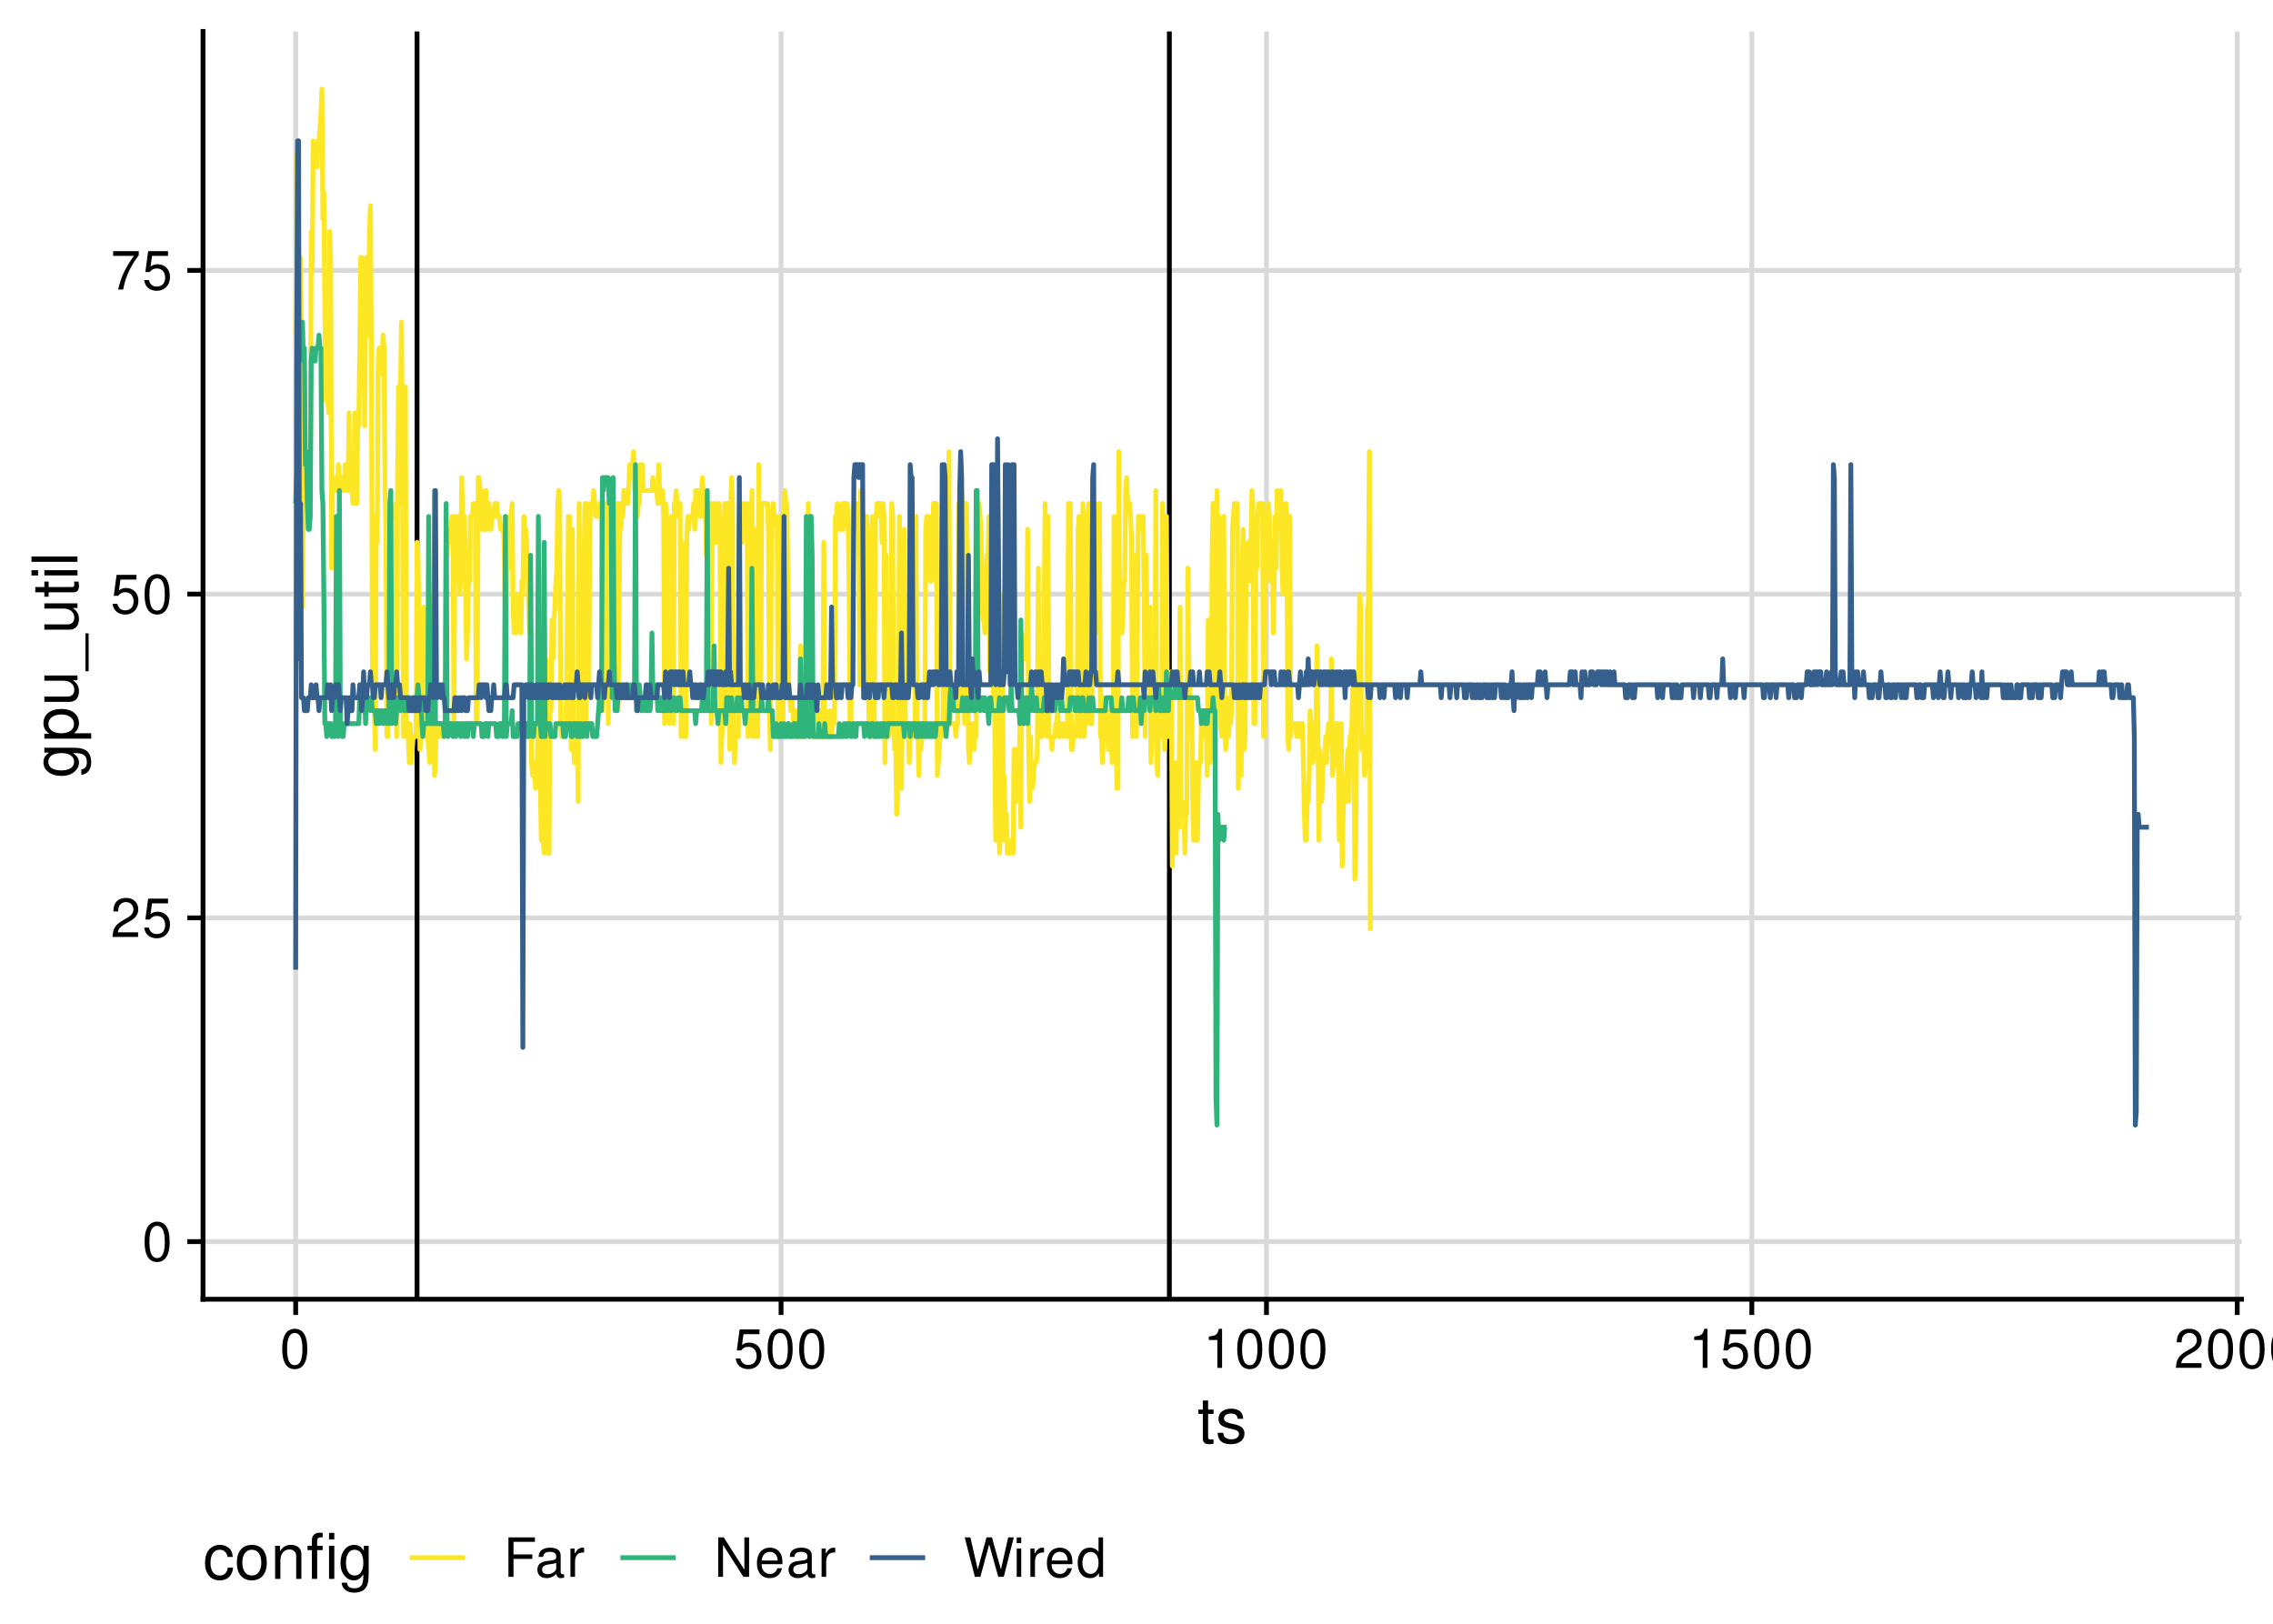 <?xml version="1.0" encoding="UTF-8"?>
<svg xmlns="http://www.w3.org/2000/svg" xmlns:xlink="http://www.w3.org/1999/xlink" width="504pt" height="360pt" viewBox="0 0 504 360" version="1.1">
<defs>
<g>
<symbol overflow="visible" id="glyph0-0">
<path style="stroke:none;" d=""/>
</symbol>
<symbol overflow="visible" id="glyph0-1">
<path style="stroke:none;" d="M 3.297 -8.672 C 2.516 -8.672 1.781 -8.312 1.344 -7.734 C 0.797 -6.953 0.516 -5.812 0.516 -4.203 C 0.516 -1.266 1.469 0.281 3.297 0.281 C 5.094 0.281 6.078 -1.266 6.078 -4.125 C 6.078 -5.812 5.812 -6.938 5.25 -7.734 C 4.812 -8.328 4.109 -8.672 3.297 -8.672 Z M 3.297 -7.734 C 4.438 -7.734 5 -6.578 5 -4.219 C 5 -1.75 4.453 -0.594 3.281 -0.594 C 2.156 -0.594 1.594 -1.797 1.594 -4.188 C 1.594 -6.578 2.156 -7.734 3.297 -7.734 Z M 3.297 -7.734 "/>
</symbol>
<symbol overflow="visible" id="glyph0-2">
<path style="stroke:none;" d="M 6.078 -1.047 L 1.594 -1.047 C 1.703 -1.766 2.094 -2.219 3.125 -2.859 L 4.328 -3.531 C 5.516 -4.188 6.125 -5.078 6.125 -6.141 C 6.125 -6.859 5.844 -7.531 5.344 -8 C 4.844 -8.453 4.219 -8.672 3.406 -8.672 C 2.328 -8.672 1.531 -8.297 1.062 -7.547 C 0.75 -7.094 0.625 -6.547 0.594 -5.672 L 1.656 -5.672 C 1.688 -6.266 1.766 -6.609 1.906 -6.906 C 2.188 -7.422 2.734 -7.75 3.375 -7.75 C 4.328 -7.75 5.047 -7.062 5.047 -6.125 C 5.047 -5.422 4.656 -4.828 3.906 -4.391 L 2.797 -3.75 C 1.016 -2.719 0.5 -1.906 0.406 -0.016 L 6.078 -0.016 Z M 6.078 -1.047 "/>
</symbol>
<symbol overflow="visible" id="glyph0-3">
<path style="stroke:none;" d="M 5.719 -8.516 L 1.312 -8.516 L 0.688 -3.875 L 1.656 -3.875 C 2.141 -4.469 2.562 -4.672 3.234 -4.672 C 4.375 -4.672 5.078 -3.891 5.078 -2.625 C 5.078 -1.406 4.375 -0.656 3.219 -0.656 C 2.297 -0.656 1.734 -1.125 1.469 -2.094 L 0.422 -2.094 C 0.562 -1.391 0.688 -1.062 0.938 -0.75 C 1.422 -0.094 2.281 0.281 3.234 0.281 C 4.953 0.281 6.156 -0.969 6.156 -2.766 C 6.156 -4.453 5.047 -5.609 3.406 -5.609 C 2.812 -5.609 2.328 -5.453 1.844 -5.094 L 2.172 -7.469 L 5.719 -7.469 Z M 5.719 -8.516 "/>
</symbol>
<symbol overflow="visible" id="glyph0-4">
<path style="stroke:none;" d="M 6.234 -8.516 L 0.547 -8.516 L 0.547 -7.469 L 5.141 -7.469 C 3.125 -4.578 2.297 -2.797 1.656 0 L 2.781 0 C 3.25 -2.719 4.312 -5.062 6.234 -7.625 Z M 6.234 -8.516 "/>
</symbol>
<symbol overflow="visible" id="glyph0-5">
<path style="stroke:none;" d="M 3.109 -6.188 L 3.109 0 L 4.156 0 L 4.156 -8.672 L 3.469 -8.672 C 3.094 -7.344 2.859 -7.156 1.219 -6.953 L 1.219 -6.188 Z M 3.109 -6.188 "/>
</symbol>
<symbol overflow="visible" id="glyph0-6">
<path style="stroke:none;" d="M 2.203 -3.984 L 6.375 -3.984 L 6.375 -4.969 L 2.203 -4.969 L 2.203 -7.766 L 6.953 -7.766 L 6.953 -8.75 L 1.078 -8.75 L 1.078 0 L 2.203 0 Z M 2.203 -3.984 "/>
</symbol>
<symbol overflow="visible" id="glyph0-7">
<path style="stroke:none;" d="M 6.422 -0.594 C 6.312 -0.562 6.266 -0.562 6.203 -0.562 C 5.859 -0.562 5.656 -0.75 5.656 -1.062 L 5.656 -4.75 C 5.656 -5.875 4.844 -6.469 3.297 -6.469 C 2.375 -6.469 1.641 -6.203 1.219 -5.734 C 0.922 -5.406 0.797 -5.047 0.781 -4.422 L 1.781 -4.422 C 1.875 -5.203 2.328 -5.547 3.266 -5.547 C 4.172 -5.547 4.672 -5.203 4.672 -4.609 L 4.672 -4.344 C 4.656 -3.906 4.438 -3.75 3.625 -3.641 C 2.203 -3.469 1.984 -3.422 1.609 -3.266 C 0.875 -2.953 0.5 -2.406 0.5 -1.578 C 0.5 -0.438 1.297 0.281 2.562 0.281 C 3.359 0.281 4 0 4.703 -0.641 C 4.781 0 5.094 0.281 5.734 0.281 C 5.953 0.281 6.078 0.25 6.422 0.172 Z M 4.672 -1.984 C 4.672 -1.641 4.578 -1.438 4.266 -1.156 C 3.859 -0.797 3.375 -0.594 2.781 -0.594 C 2 -0.594 1.547 -0.969 1.547 -1.609 C 1.547 -2.266 1.984 -2.609 3.062 -2.766 C 4.125 -2.906 4.328 -2.953 4.672 -3.109 Z M 4.672 -1.984 "/>
</symbol>
<symbol overflow="visible" id="glyph0-8">
<path style="stroke:none;" d="M 0.828 -6.281 L 0.828 0 L 1.844 0 L 1.844 -3.266 C 1.844 -4.781 2.469 -5.453 3.859 -5.406 L 3.859 -6.438 C 3.688 -6.453 3.594 -6.469 3.469 -6.469 C 2.812 -6.469 2.328 -6.078 1.75 -5.141 L 1.75 -6.281 Z M 0.828 -6.281 "/>
</symbol>
<symbol overflow="visible" id="glyph0-9">
<path style="stroke:none;" d="M 7.75 -8.75 L 6.703 -8.75 L 6.703 -1.594 L 2.125 -8.75 L 0.906 -8.75 L 0.906 0 L 1.969 0 L 1.969 -7.094 L 6.484 0 L 7.75 0 Z M 7.75 -8.75 "/>
</symbol>
<symbol overflow="visible" id="glyph0-10">
<path style="stroke:none;" d="M 6.156 -2.812 C 6.156 -3.766 6.078 -4.344 5.906 -4.812 C 5.5 -5.844 4.531 -6.469 3.359 -6.469 C 1.609 -6.469 0.484 -5.141 0.484 -3.062 C 0.484 -0.984 1.562 0.281 3.344 0.281 C 4.781 0.281 5.766 -0.547 6.031 -1.906 L 5.016 -1.906 C 4.734 -1.078 4.172 -0.641 3.375 -0.641 C 2.734 -0.641 2.203 -0.938 1.859 -1.469 C 1.625 -1.828 1.531 -2.188 1.531 -2.812 Z M 1.547 -3.625 C 1.625 -4.781 2.344 -5.547 3.344 -5.547 C 4.375 -5.547 5.078 -4.75 5.078 -3.625 Z M 1.547 -3.625 "/>
</symbol>
<symbol overflow="visible" id="glyph0-11">
<path style="stroke:none;" d="M 8.922 0 L 11.141 -8.75 L 9.906 -8.75 L 8.297 -1.641 L 6.297 -8.75 L 5.094 -8.75 L 3.156 -1.641 L 1.516 -8.75 L 0.266 -8.75 L 2.516 0 L 3.734 0 L 5.688 -7.188 L 7.703 0 Z M 8.922 0 "/>
</symbol>
<symbol overflow="visible" id="glyph0-12">
<path style="stroke:none;" d="M 1.797 -6.281 L 0.797 -6.281 L 0.797 0 L 1.797 0 Z M 1.797 -8.75 L 0.797 -8.75 L 0.797 -7.484 L 1.797 -7.484 Z M 1.797 -8.75 "/>
</symbol>
<symbol overflow="visible" id="glyph0-13">
<path style="stroke:none;" d="M 5.938 -8.75 L 4.938 -8.75 L 4.938 -5.5 C 4.531 -6.125 3.859 -6.469 3.016 -6.469 C 1.375 -6.469 0.312 -5.156 0.312 -3.156 C 0.312 -1.031 1.344 0.281 3.047 0.281 C 3.906 0.281 4.516 -0.047 5.047 -0.828 L 5.047 0 L 5.938 0 Z M 3.188 -5.531 C 4.266 -5.531 4.938 -4.578 4.938 -3.078 C 4.938 -1.625 4.25 -0.656 3.188 -0.656 C 2.094 -0.656 1.359 -1.625 1.359 -3.094 C 1.359 -4.562 2.094 -5.531 3.188 -5.531 Z M 3.188 -5.531 "/>
</symbol>
<symbol overflow="visible" id="glyph1-0">
<path style="stroke:none;" d=""/>
</symbol>
<symbol overflow="visible" id="glyph1-1">
<path style="stroke:none;" d="M 3.562 -7.344 L 2.359 -7.344 L 2.359 -9.359 L 1.188 -9.359 L 1.188 -7.344 L 0.203 -7.344 L 0.203 -6.391 L 1.188 -6.391 L 1.188 -0.844 C 1.188 -0.078 1.688 0.328 2.609 0.328 C 2.906 0.328 3.156 0.297 3.562 0.219 L 3.562 -0.75 C 3.391 -0.719 3.234 -0.703 3 -0.703 C 2.484 -0.703 2.359 -0.844 2.359 -1.359 L 2.359 -6.391 L 3.562 -6.391 Z M 3.562 -7.344 "/>
</symbol>
<symbol overflow="visible" id="glyph1-2">
<path style="stroke:none;" d="M 6.125 -5.297 C 6.125 -6.734 5.172 -7.547 3.469 -7.547 C 1.766 -7.547 0.656 -6.656 0.656 -5.312 C 0.656 -4.156 1.25 -3.609 2.984 -3.188 L 4.078 -2.922 C 4.891 -2.734 5.203 -2.438 5.203 -1.922 C 5.203 -1.219 4.516 -0.75 3.5 -0.75 C 2.875 -0.75 2.344 -0.938 2.047 -1.25 C 1.859 -1.453 1.781 -1.672 1.703 -2.188 L 0.469 -2.188 C 0.531 -0.484 1.484 0.328 3.406 0.328 C 5.25 0.328 6.422 -0.594 6.422 -2 C 6.422 -3.094 5.812 -3.703 4.359 -4.047 L 3.234 -4.312 C 2.281 -4.531 1.875 -4.844 1.875 -5.359 C 1.875 -6.047 2.484 -6.469 3.438 -6.469 C 4.375 -6.469 4.875 -6.062 4.906 -5.297 Z M 6.125 -5.297 "/>
</symbol>
<symbol overflow="visible" id="glyph1-3">
<path style="stroke:none;" d="M 6.594 -4.875 C 6.531 -5.594 6.391 -6.047 6.109 -6.453 C 5.594 -7.141 4.719 -7.547 3.703 -7.547 C 1.703 -7.547 0.438 -5.984 0.438 -3.547 C 0.438 -1.172 1.688 0.328 3.688 0.328 C 5.438 0.328 6.531 -0.734 6.672 -2.516 L 5.5 -2.516 C 5.312 -1.344 4.703 -0.75 3.703 -0.75 C 2.422 -0.75 1.656 -1.812 1.656 -3.547 C 1.656 -5.375 2.406 -6.469 3.688 -6.469 C 4.656 -6.469 5.281 -5.891 5.422 -4.875 Z M 6.594 -4.875 "/>
</symbol>
<symbol overflow="visible" id="glyph1-4">
<path style="stroke:none;" d="M 3.812 -7.547 C 1.734 -7.547 0.5 -6.078 0.5 -3.609 C 0.5 -1.141 1.734 0.328 3.828 0.328 C 5.891 0.328 7.141 -1.141 7.141 -3.562 C 7.141 -6.109 5.938 -7.547 3.812 -7.547 Z M 3.828 -6.469 C 5.141 -6.469 5.922 -5.391 5.922 -3.562 C 5.922 -1.828 5.109 -0.75 3.828 -0.75 C 2.516 -0.75 1.719 -1.828 1.719 -3.609 C 1.719 -5.391 2.516 -6.469 3.828 -6.469 Z M 3.828 -6.469 "/>
</symbol>
<symbol overflow="visible" id="glyph1-5">
<path style="stroke:none;" d="M 0.984 -7.344 L 0.984 0 L 2.156 0 L 2.156 -4.047 C 2.156 -5.547 2.938 -6.531 4.141 -6.531 C 5.062 -6.531 5.656 -5.969 5.656 -5.078 L 5.656 0 L 6.812 0 L 6.812 -5.547 C 6.812 -6.766 5.906 -7.547 4.5 -7.547 C 3.406 -7.547 2.703 -7.125 2.062 -6.109 L 2.062 -7.344 Z M 0.984 -7.344 "/>
</symbol>
<symbol overflow="visible" id="glyph1-6">
<path style="stroke:none;" d="M 3.531 -7.344 L 2.312 -7.344 L 2.312 -8.484 C 2.312 -8.969 2.578 -9.219 3.125 -9.219 C 3.219 -9.219 3.266 -9.219 3.531 -9.219 L 3.531 -10.172 C 3.266 -10.234 3.109 -10.25 2.875 -10.25 C 1.797 -10.25 1.141 -9.625 1.141 -8.578 L 1.141 -7.344 L 0.172 -7.344 L 0.172 -6.391 L 1.141 -6.391 L 1.141 0 L 2.312 0 L 2.312 -6.391 L 3.531 -6.391 Z M 6.109 -7.344 L 4.938 -7.344 L 4.938 0 L 6.109 0 Z M 6.109 -10.203 L 4.938 -10.203 L 4.938 -8.734 L 6.109 -8.734 Z M 6.109 -10.203 "/>
</symbol>
<symbol overflow="visible" id="glyph1-7">
<path style="stroke:none;" d="M 5.656 -7.344 L 5.656 -6.266 C 5.062 -7.156 4.422 -7.547 3.5 -7.547 C 1.719 -7.547 0.484 -5.891 0.484 -3.547 C 0.484 -2.312 0.781 -1.406 1.406 -0.672 C 1.953 -0.031 2.656 0.328 3.422 0.328 C 4.297 0.328 4.922 -0.062 5.547 -1 L 5.547 -0.609 C 5.547 1.344 5 2.078 3.547 2.078 C 2.547 2.078 2.031 1.688 1.922 0.844 L 0.734 0.844 C 0.844 2.203 1.922 3.047 3.516 3.047 C 4.594 3.047 5.484 2.703 5.969 2.109 C 6.531 1.422 6.734 0.516 6.734 -1.203 L 6.734 -7.344 Z M 3.609 -6.469 C 4.844 -6.469 5.547 -5.438 5.547 -3.562 C 5.547 -1.797 4.828 -0.75 3.609 -0.75 C 2.406 -0.75 1.703 -1.812 1.703 -3.609 C 1.703 -5.406 2.406 -6.469 3.609 -6.469 Z M 3.609 -6.469 "/>
</symbol>
<symbol overflow="visible" id="glyph2-0">
<path style="stroke:none;" d=""/>
</symbol>
<symbol overflow="visible" id="glyph2-1">
<path style="stroke:none;" d="M -7.344 -5.656 L -6.266 -5.656 C -7.156 -5.062 -7.547 -4.422 -7.547 -3.5 C -7.547 -1.719 -5.891 -0.484 -3.547 -0.484 C -2.312 -0.484 -1.406 -0.781 -0.672 -1.406 C -0.031 -1.953 0.328 -2.656 0.328 -3.422 C 0.328 -4.297 -0.062 -4.922 -1 -5.547 L -0.609 -5.547 C 1.344 -5.547 2.078 -5 2.078 -3.547 C 2.078 -2.547 1.688 -2.031 0.844 -1.922 L 0.844 -0.734 C 2.203 -0.844 3.047 -1.922 3.047 -3.516 C 3.047 -4.594 2.703 -5.484 2.109 -5.969 C 1.422 -6.531 0.516 -6.734 -1.203 -6.734 L -7.344 -6.734 Z M -6.469 -3.609 C -6.469 -4.844 -5.438 -5.547 -3.562 -5.547 C -1.797 -5.547 -0.75 -4.828 -0.75 -3.609 C -0.75 -2.406 -1.812 -1.703 -3.609 -1.703 C -5.406 -1.703 -6.469 -2.406 -6.469 -3.609 Z M -6.469 -3.609 "/>
</symbol>
<symbol overflow="visible" id="glyph2-2">
<path style="stroke:none;" d="M 3.047 -0.75 L 3.047 -1.938 L -0.766 -1.938 C -0.016 -2.547 0.328 -3.234 0.328 -4.188 C 0.328 -6.094 -1.203 -7.328 -3.547 -7.328 C -6 -7.328 -7.547 -6.125 -7.547 -4.172 C -7.547 -3.172 -7.094 -2.375 -6.234 -1.828 L -7.344 -1.828 L -7.344 -0.75 Z M -6.453 -3.969 C -6.453 -5.266 -5.312 -6.109 -3.562 -6.109 C -1.906 -6.109 -0.766 -5.25 -0.766 -3.969 C -0.766 -2.734 -1.891 -1.938 -3.609 -1.938 C -5.328 -1.938 -6.453 -2.734 -6.453 -3.969 Z M -6.453 -3.969 "/>
</symbol>
<symbol overflow="visible" id="glyph2-3">
<path style="stroke:none;" d="M 0 -6.75 L -7.344 -6.75 L -7.344 -5.594 L -3.172 -5.594 C -1.688 -5.594 -0.703 -4.797 -0.703 -3.578 C -0.703 -2.656 -1.266 -2.078 -2.141 -2.078 L -7.344 -2.078 L -7.344 -0.906 L -1.688 -0.906 C -0.469 -0.906 0.328 -1.812 0.328 -3.25 C 0.328 -4.328 -0.062 -5.016 -1.016 -5.703 L 0 -5.703 Z M 0 -6.75 "/>
</symbol>
<symbol overflow="visible" id="glyph2-4">
<path style="stroke:none;" d="M 1.766 -8.094 L 1.766 0.312 L 2.469 0.312 L 2.469 -8.094 Z M 1.766 -8.094 "/>
</symbol>
<symbol overflow="visible" id="glyph2-5">
<path style="stroke:none;" d="M -7.344 -3.562 L -7.344 -2.359 L -9.359 -2.359 L -9.359 -1.188 L -7.344 -1.188 L -7.344 -0.203 L -6.391 -0.203 L -6.391 -1.188 L -0.844 -1.188 C -0.078 -1.188 0.328 -1.688 0.328 -2.609 C 0.328 -2.906 0.297 -3.156 0.219 -3.562 L -0.75 -3.562 C -0.719 -3.391 -0.703 -3.234 -0.703 -3 C -0.703 -2.484 -0.844 -2.359 -1.359 -2.359 L -6.391 -2.359 L -6.391 -3.562 Z M -7.344 -3.562 "/>
</symbol>
<symbol overflow="visible" id="glyph2-6">
<path style="stroke:none;" d="M -7.344 -2.094 L -7.344 -0.938 L 0 -0.938 L 0 -2.094 Z M -10.203 -2.094 L -10.203 -0.922 L -8.734 -0.922 L -8.734 -2.094 Z M -10.203 -2.094 "/>
</symbol>
<symbol overflow="visible" id="glyph2-7">
<path style="stroke:none;" d="M -10.203 -2.125 L -10.203 -0.953 L 0 -0.953 L 0 -2.125 Z M -10.203 -2.125 "/>
</symbol>
</g>
<clipPath id="clip1">
  <path d="M 45.016 274 L 497.023 274 L 497.023 276 L 45.016 276 Z M 45.016 274 "/>
</clipPath>
<clipPath id="clip2">
  <path d="M 45.016 202 L 497.023 202 L 497.023 205 L 45.016 205 Z M 45.016 202 "/>
</clipPath>
<clipPath id="clip3">
  <path d="M 45.016 131 L 497.023 131 L 497.023 133 L 45.016 133 Z M 45.016 131 "/>
</clipPath>
<clipPath id="clip4">
  <path d="M 45.016 59 L 497.023 59 L 497.023 61 L 45.016 61 Z M 45.016 59 "/>
</clipPath>
<clipPath id="clip5">
  <path d="M 65 6.973 L 67 6.973 L 67 288.051 L 65 288.051 Z M 65 6.973 "/>
</clipPath>
<clipPath id="clip6">
  <path d="M 172 6.973 L 174 6.973 L 174 288.051 L 172 288.051 Z M 172 6.973 "/>
</clipPath>
<clipPath id="clip7">
  <path d="M 280 6.973 L 282 6.973 L 282 288.051 L 280 288.051 Z M 280 6.973 "/>
</clipPath>
<clipPath id="clip8">
  <path d="M 387 6.973 L 389 6.973 L 389 288.051 L 387 288.051 Z M 387 6.973 "/>
</clipPath>
<clipPath id="clip9">
  <path d="M 495 6.973 L 497 6.973 L 497 288.051 L 495 288.051 Z M 495 6.973 "/>
</clipPath>
<clipPath id="clip10">
  <path d="M 91 6.973 L 94 6.973 L 94 288.051 L 91 288.051 Z M 91 6.973 "/>
</clipPath>
<clipPath id="clip11">
  <path d="M 258 6.973 L 260 6.973 L 260 288.051 L 258 288.051 Z M 258 6.973 "/>
</clipPath>
</defs>
<g id="surface182">
<rect x="0" y="0" width="504" height="360" style="fill:rgb(100%,100%,100%);fill-opacity:1;stroke:none;"/>
<g clip-path="url(#clip1)" clip-rule="nonzero">
<path style="fill:none;stroke-width:1.067;stroke-linecap:butt;stroke-linejoin:round;stroke:rgb(85.098%,85.098%,85.098%);stroke-opacity:1;stroke-miterlimit:10;" d="M 45.016 275.277 L 497.027 275.277 "/>
</g>
<g clip-path="url(#clip2)" clip-rule="nonzero">
<path style="fill:none;stroke-width:1.067;stroke-linecap:butt;stroke-linejoin:round;stroke:rgb(85.098%,85.098%,85.098%);stroke-opacity:1;stroke-miterlimit:10;" d="M 45.016 203.5 L 497.027 203.5 "/>
</g>
<g clip-path="url(#clip3)" clip-rule="nonzero">
<path style="fill:none;stroke-width:1.067;stroke-linecap:butt;stroke-linejoin:round;stroke:rgb(85.098%,85.098%,85.098%);stroke-opacity:1;stroke-miterlimit:10;" d="M 45.016 131.723 L 497.027 131.723 "/>
</g>
<g clip-path="url(#clip4)" clip-rule="nonzero">
<path style="fill:none;stroke-width:1.067;stroke-linecap:butt;stroke-linejoin:round;stroke:rgb(85.098%,85.098%,85.098%);stroke-opacity:1;stroke-miterlimit:10;" d="M 45.016 59.945 L 497.027 59.945 "/>
</g>
<g clip-path="url(#clip5)" clip-rule="nonzero">
<path style="fill:none;stroke-width:1.067;stroke-linecap:butt;stroke-linejoin:round;stroke:rgb(85.098%,85.098%,85.098%);stroke-opacity:1;stroke-miterlimit:10;" d="M 65.562 288.055 L 65.562 6.973 "/>
</g>
<g clip-path="url(#clip6)" clip-rule="nonzero">
<path style="fill:none;stroke-width:1.067;stroke-linecap:butt;stroke-linejoin:round;stroke:rgb(85.098%,85.098%,85.098%);stroke-opacity:1;stroke-miterlimit:10;" d="M 173.188 288.055 L 173.188 6.973 "/>
</g>
<g clip-path="url(#clip7)" clip-rule="nonzero">
<path style="fill:none;stroke-width:1.067;stroke-linecap:butt;stroke-linejoin:round;stroke:rgb(85.098%,85.098%,85.098%);stroke-opacity:1;stroke-miterlimit:10;" d="M 280.816 288.055 L 280.816 6.973 "/>
</g>
<g clip-path="url(#clip8)" clip-rule="nonzero">
<path style="fill:none;stroke-width:1.067;stroke-linecap:butt;stroke-linejoin:round;stroke:rgb(85.098%,85.098%,85.098%);stroke-opacity:1;stroke-miterlimit:10;" d="M 388.441 288.055 L 388.441 6.973 "/>
</g>
<g clip-path="url(#clip9)" clip-rule="nonzero">
<path style="fill:none;stroke-width:1.067;stroke-linecap:butt;stroke-linejoin:round;stroke:rgb(85.098%,85.098%,85.098%);stroke-opacity:1;stroke-miterlimit:10;" d="M 496.066 288.055 L 496.066 6.973 "/>
</g>
<g clip-path="url(#clip10)" clip-rule="nonzero">
<path style="fill:none;stroke-width:1.067;stroke-linecap:butt;stroke-linejoin:round;stroke:rgb(0%,0%,0%);stroke-opacity:1;stroke-miterlimit:10;" d="M 92.469 288.055 L 92.469 6.973 "/>
</g>
<g clip-path="url(#clip11)" clip-rule="nonzero">
<path style="fill:none;stroke-width:1.067;stroke-linecap:butt;stroke-linejoin:round;stroke:rgb(0%,0%,0%);stroke-opacity:1;stroke-miterlimit:10;" d="M 259.289 288.055 L 259.289 6.973 "/>
</g>
<path style="fill:none;stroke-width:1.067;stroke-linecap:butt;stroke-linejoin:round;stroke:rgb(99.216%,90.588%,14.51%);stroke-opacity:1;stroke-miterlimit:10;" d="M 65.562 74.301 L 65.777 34.105 L 65.992 59.945 L 66.207 51.332 L 66.422 117.367 L 66.637 57.074 L 66.855 77.172 L 67.07 134.594 L 67.285 105.883 L 67.5 111.625 L 67.715 108.754 L 68.793 108.754 L 69.008 51.332 L 69.223 59.945 L 69.438 31.234 L 69.652 34.105 L 69.867 34.105 L 70.082 36.977 L 70.297 36.977 L 70.512 31.234 L 70.727 31.234 L 70.945 28.363 L 71.16 25.492 L 71.375 19.75 L 71.59 48.461 L 71.805 42.719 L 72.02 68.559 L 72.234 88.656 L 72.664 88.656 L 72.883 91.527 L 73.098 51.332 L 73.312 57.074 L 73.527 125.98 L 73.742 108.754 L 73.957 108.754 L 74.172 105.883 L 74.387 108.754 L 74.602 105.883 L 74.816 108.754 L 75.035 103.012 L 75.25 105.883 L 75.68 105.883 L 75.895 108.754 L 76.109 105.883 L 76.324 108.754 L 76.539 103.012 L 76.754 103.012 L 76.973 108.754 L 77.188 108.754 L 77.402 91.527 L 77.617 108.754 L 77.832 105.883 L 78.262 111.625 L 78.477 108.754 L 78.691 91.527 L 78.906 111.625 L 79.125 111.625 L 79.34 91.527 L 79.555 94.398 L 79.77 77.172 L 79.984 57.074 L 80.199 57.074 L 80.414 77.172 L 80.629 68.559 L 80.844 94.398 L 81.062 71.43 L 81.277 57.074 L 81.492 74.301 L 81.707 74.301 L 81.922 51.332 L 82.137 45.59 L 82.352 80.043 L 82.566 146.078 L 82.781 157.562 L 82.996 157.562 L 83.215 166.176 L 83.43 114.496 L 83.645 120.238 L 83.859 80.043 L 84.074 77.172 L 84.289 77.172 L 84.504 82.914 L 84.719 80.043 L 84.934 74.301 L 85.152 77.172 L 85.367 108.754 L 85.582 117.367 L 85.797 163.305 L 86.012 163.305 L 86.227 114.496 L 87.52 114.496 L 87.734 111.625 L 87.949 163.305 L 88.164 105.883 L 88.379 85.785 L 88.594 111.625 L 88.809 85.785 L 89.023 71.43 L 89.238 103.012 L 89.457 163.305 L 89.672 85.785 L 89.887 85.785 L 90.102 163.305 L 90.531 163.305 L 90.746 169.047 L 90.961 160.434 L 91.176 169.047 L 91.395 166.176 L 91.609 163.305 L 92.254 163.305 L 92.469 120.238 L 92.684 123.109 L 92.898 137.465 L 93.113 166.176 L 93.328 163.305 L 93.762 163.305 L 93.977 134.594 L 94.191 160.434 L 94.406 160.434 L 94.621 157.562 L 94.836 163.305 L 95.266 169.047 L 95.484 160.434 L 95.699 163.305 L 95.914 157.562 L 96.129 131.723 L 96.344 171.918 L 96.559 169.047 L 96.773 160.434 L 97.418 160.434 L 97.637 163.305 L 97.852 160.434 L 98.066 160.434 L 98.281 163.305 L 98.496 163.305 L 98.711 160.434 L 98.926 117.367 L 99.141 123.109 L 99.355 117.367 L 99.574 117.367 L 99.789 120.238 L 100.219 114.496 L 100.434 117.367 L 100.648 160.434 L 100.863 114.496 L 101.078 125.98 L 101.293 128.852 L 101.508 125.98 L 101.727 114.496 L 101.941 131.723 L 102.156 128.852 L 102.371 105.883 L 102.586 114.496 L 103.016 114.496 L 103.23 128.852 L 103.445 146.078 L 103.664 140.336 L 103.879 128.852 L 104.094 128.852 L 104.309 114.496 L 104.738 114.496 L 104.953 111.625 L 105.168 111.625 L 105.383 114.496 L 105.598 160.434 L 105.816 157.562 L 106.031 105.883 L 106.246 105.883 L 106.461 108.754 L 106.676 108.754 L 106.891 117.367 L 107.105 117.367 L 107.32 114.496 L 107.535 117.367 L 107.754 108.754 L 107.969 117.367 L 108.184 111.625 L 108.398 111.625 L 108.828 117.367 L 109.043 114.496 L 109.473 114.496 L 109.688 111.625 L 109.906 114.496 L 110.121 111.625 L 110.336 114.496 L 110.766 114.496 L 110.98 117.367 L 111.625 117.367 L 111.84 123.109 L 112.059 137.465 L 112.273 140.336 L 112.488 125.98 L 112.703 125.98 L 112.918 114.496 L 113.348 114.496 L 113.562 111.625 L 113.777 134.594 L 113.996 140.336 L 114.426 140.336 L 114.641 134.594 L 114.855 131.723 L 115.07 134.594 L 115.285 131.723 L 115.5 140.336 L 115.715 128.852 L 115.93 131.723 L 116.148 114.496 L 116.363 117.367 L 116.578 117.367 L 116.793 120.238 L 117.008 125.98 L 117.223 134.594 L 117.438 140.336 L 117.652 140.336 L 117.867 169.047 L 118.086 171.918 L 118.301 171.918 L 118.516 169.047 L 118.73 174.789 L 118.945 169.047 L 119.16 169.047 L 119.375 154.691 L 119.59 125.98 L 119.805 174.789 L 120.02 186.273 L 120.238 166.176 L 120.453 186.273 L 120.668 189.145 L 120.883 146.078 L 121.098 146.078 L 121.312 186.273 L 121.527 189.145 L 121.742 189.145 L 121.957 151.82 L 122.176 157.562 L 122.391 137.465 L 122.605 146.078 L 122.82 137.465 L 123.035 134.594 L 123.25 128.852 L 123.465 125.98 L 123.68 111.625 L 123.895 108.754 L 124.109 111.625 L 124.328 160.434 L 124.543 163.305 L 124.758 160.434 L 124.973 163.305 L 125.188 160.434 L 125.402 160.434 L 125.617 154.691 L 126.047 114.496 L 126.266 114.496 L 126.48 160.434 L 126.695 166.176 L 126.91 117.367 L 127.125 163.305 L 127.34 169.047 L 127.555 160.434 L 127.77 160.434 L 127.984 163.305 L 128.199 177.66 L 128.418 111.625 L 128.633 160.434 L 128.848 160.434 L 129.062 163.305 L 129.277 160.434 L 129.492 123.109 L 129.707 111.625 L 129.922 160.434 L 130.137 111.625 L 130.355 148.949 L 130.57 151.82 L 130.785 117.367 L 131 111.625 L 131.43 111.625 L 131.645 108.754 L 132.074 114.496 L 132.723 114.496 L 132.938 111.625 L 133.152 111.625 L 133.367 114.496 L 133.582 157.562 L 133.797 154.691 L 134.012 154.691 L 134.227 114.496 L 134.441 111.625 L 134.66 111.625 L 134.875 160.434 L 135.09 111.625 L 135.305 114.496 L 135.52 111.625 L 135.734 114.496 L 135.949 111.625 L 136.164 111.625 L 136.379 114.496 L 136.598 114.496 L 136.812 111.625 L 137.027 157.562 L 137.242 143.207 L 137.457 111.625 L 137.672 117.367 L 137.887 111.625 L 138.102 114.496 L 138.316 108.754 L 138.75 108.754 L 138.965 111.625 L 139.18 111.625 L 139.395 108.754 L 139.609 103.012 L 139.824 105.883 L 140.039 103.012 L 140.254 103.012 L 140.469 100.141 L 140.688 108.754 L 141.117 108.754 L 141.332 114.496 L 141.547 111.625 L 141.762 111.625 L 141.977 103.012 L 142.406 103.012 L 142.621 108.754 L 144.559 108.754 L 144.777 105.883 L 144.992 108.754 L 145.637 108.754 L 145.852 111.625 L 146.066 103.012 L 146.281 108.754 L 146.496 108.754 L 146.711 111.625 L 146.93 108.754 L 147.145 114.496 L 147.359 160.434 L 147.574 111.625 L 148.004 117.367 L 148.219 146.078 L 148.434 160.434 L 148.648 117.367 L 148.867 114.496 L 149.082 114.496 L 149.297 160.434 L 149.512 111.625 L 149.727 111.625 L 149.941 108.754 L 150.371 114.496 L 150.586 111.625 L 150.801 111.625 L 151.02 163.305 L 151.234 120.238 L 151.449 160.434 L 151.664 163.305 L 152.094 163.305 L 152.309 117.367 L 152.523 114.496 L 152.738 117.367 L 152.957 114.496 L 153.602 114.496 L 153.816 111.625 L 154.031 117.367 L 154.246 108.754 L 154.461 111.625 L 154.676 108.754 L 154.891 111.625 L 155.109 114.496 L 155.324 114.496 L 155.539 108.754 L 155.754 105.883 L 155.969 114.496 L 156.184 111.625 L 156.398 111.625 L 156.613 123.109 L 156.828 114.496 L 157.262 114.496 L 157.477 111.625 L 157.691 160.434 L 157.906 111.625 L 158.121 114.496 L 158.336 111.625 L 158.551 114.496 L 158.766 120.238 L 158.98 114.496 L 159.199 111.625 L 159.414 111.625 L 159.629 114.496 L 159.844 169.047 L 160.059 163.305 L 160.273 160.434 L 160.488 137.465 L 160.703 111.625 L 160.918 111.625 L 161.133 160.434 L 161.352 111.625 L 161.566 111.625 L 161.781 166.176 L 161.996 114.496 L 162.211 105.883 L 162.426 111.625 L 162.641 163.305 L 162.855 169.047 L 163.07 163.305 L 163.719 163.305 L 163.934 114.496 L 164.363 114.496 L 164.578 120.238 L 164.793 111.625 L 165.008 117.367 L 165.223 114.496 L 165.441 111.625 L 165.656 114.496 L 165.871 163.305 L 166.086 131.723 L 166.301 111.625 L 166.516 157.562 L 166.73 108.754 L 166.945 163.305 L 167.16 163.305 L 167.379 154.691 L 167.594 117.367 L 167.809 163.305 L 168.023 163.305 L 168.238 103.012 L 168.453 157.562 L 168.668 151.82 L 168.883 111.625 L 170.176 111.625 L 170.391 117.367 L 170.605 157.562 L 170.82 166.176 L 171.035 120.238 L 171.25 114.496 L 171.469 111.625 L 171.684 114.496 L 172.113 114.496 L 172.328 117.367 L 172.543 163.305 L 172.758 114.496 L 172.973 160.434 L 173.621 160.434 L 173.836 114.496 L 174.051 108.754 L 174.266 111.625 L 174.48 111.625 L 174.695 131.723 L 174.91 154.691 L 175.125 154.691 L 175.34 157.562 L 175.555 154.691 L 175.773 157.562 L 175.988 160.434 L 176.203 157.562 L 176.418 157.562 L 176.633 163.305 L 176.848 160.434 L 177.062 163.305 L 177.277 160.434 L 177.492 143.207 L 177.711 163.305 L 178.141 163.305 L 178.355 160.434 L 178.785 160.434 L 179 154.691 L 179.215 111.625 L 179.43 160.434 L 179.645 163.305 L 179.863 163.305 L 180.078 160.434 L 180.508 160.434 L 180.723 157.562 L 180.938 163.305 L 181.152 163.305 L 181.367 160.434 L 181.582 163.305 L 181.801 157.562 L 182.016 163.305 L 182.23 160.434 L 182.445 163.305 L 182.66 120.238 L 182.875 163.305 L 183.09 160.434 L 183.52 160.434 L 183.734 163.305 L 183.953 157.562 L 184.383 163.305 L 184.598 160.434 L 185.027 160.434 L 185.242 114.496 L 185.457 114.496 L 185.672 111.625 L 185.891 117.367 L 186.105 114.496 L 186.32 117.367 L 186.75 111.625 L 186.965 117.367 L 187.395 111.625 L 187.824 111.625 L 188.043 114.496 L 188.258 128.852 L 188.473 160.434 L 188.688 160.434 L 188.902 117.367 L 189.117 117.367 L 189.332 111.625 L 189.762 117.367 L 189.98 111.625 L 190.195 117.367 L 190.41 114.496 L 190.625 151.82 L 190.84 108.754 L 191.055 117.367 L 191.484 117.367 L 191.699 114.496 L 192.133 114.496 L 192.348 117.367 L 192.562 154.691 L 192.777 163.305 L 193.207 163.305 L 193.422 114.496 L 193.637 160.434 L 193.852 160.434 L 194.07 114.496 L 194.285 114.496 L 194.5 111.625 L 194.93 111.625 L 195.145 114.496 L 195.359 111.625 L 195.574 120.238 L 195.789 111.625 L 196.004 114.496 L 196.223 169.047 L 196.438 123.109 L 196.652 160.434 L 196.867 163.305 L 197.082 163.305 L 197.297 160.434 L 197.512 148.949 L 197.727 111.625 L 197.941 114.496 L 198.156 160.434 L 198.375 166.176 L 198.59 163.305 L 198.805 180.531 L 199.02 177.66 L 199.234 169.047 L 199.449 114.496 L 199.664 160.434 L 199.879 174.789 L 200.094 154.691 L 200.312 160.434 L 200.527 117.367 L 200.742 160.434 L 200.957 163.305 L 201.172 160.434 L 201.387 160.434 L 201.602 169.047 L 201.816 160.434 L 202.031 163.305 L 202.465 163.305 L 202.68 160.434 L 202.895 160.434 L 203.109 114.496 L 203.324 163.305 L 203.539 163.305 L 203.754 171.918 L 203.969 160.434 L 204.184 166.176 L 204.402 163.305 L 205.047 163.305 L 205.262 117.367 L 205.477 114.496 L 205.906 114.496 L 206.121 125.98 L 206.336 128.852 L 206.555 128.852 L 206.77 125.98 L 206.984 111.625 L 207.629 111.625 L 207.844 171.918 L 208.273 166.176 L 208.492 160.434 L 208.707 160.434 L 208.922 163.305 L 209.137 160.434 L 209.352 114.496 L 209.566 160.434 L 210.211 160.434 L 210.426 100.141 L 210.645 160.434 L 211.719 160.434 L 211.934 163.305 L 212.148 160.434 L 212.363 160.434 L 212.582 111.625 L 212.797 148.949 L 213.012 154.691 L 213.227 108.754 L 213.441 114.496 L 213.656 111.625 L 213.871 160.434 L 214.086 111.625 L 214.301 111.625 L 214.516 123.109 L 214.734 166.176 L 214.949 169.047 L 215.164 160.434 L 215.379 163.305 L 215.594 160.434 L 215.809 160.434 L 216.023 166.176 L 216.238 160.434 L 216.453 163.305 L 216.672 117.367 L 217.102 111.625 L 217.531 117.367 L 217.746 134.594 L 217.961 137.465 L 218.176 137.465 L 218.391 140.336 L 218.605 128.852 L 218.824 123.109 L 219.039 125.98 L 219.254 114.496 L 219.469 148.949 L 219.684 131.723 L 220.113 120.238 L 220.328 157.562 L 220.543 157.562 L 220.758 186.273 L 220.977 137.465 L 221.191 151.82 L 221.406 171.918 L 221.621 189.145 L 221.836 183.402 L 222.266 131.723 L 222.48 186.273 L 222.695 171.918 L 222.914 183.402 L 223.129 180.531 L 223.344 189.145 L 223.988 189.145 L 224.203 186.273 L 224.418 189.145 L 224.633 189.145 L 224.848 166.176 L 225.281 166.176 L 225.496 177.66 L 225.711 171.918 L 225.926 174.789 L 226.141 160.434 L 226.355 183.402 L 226.57 140.336 L 226.785 143.207 L 227.004 143.207 L 227.219 146.078 L 227.434 143.207 L 227.648 143.207 L 227.863 117.367 L 228.078 166.176 L 228.293 177.66 L 228.508 163.305 L 228.723 174.789 L 228.938 174.789 L 229.156 171.918 L 229.371 169.047 L 229.801 169.047 L 230.016 166.176 L 230.23 125.98 L 230.445 163.305 L 231.094 163.305 L 231.309 160.434 L 231.523 134.594 L 231.738 111.625 L 231.953 160.434 L 232.168 163.305 L 232.383 114.496 L 232.598 163.305 L 233.027 163.305 L 233.246 166.176 L 233.461 163.305 L 233.891 163.305 L 234.105 160.434 L 234.32 160.434 L 234.535 157.562 L 234.75 163.305 L 234.965 163.305 L 235.184 160.434 L 235.398 163.305 L 235.613 160.434 L 235.828 160.434 L 236.043 163.305 L 236.258 160.434 L 236.473 160.434 L 236.688 163.305 L 236.902 111.625 L 237.336 111.625 L 237.551 166.176 L 237.766 166.176 L 238.195 160.434 L 238.41 163.305 L 238.625 160.434 L 238.84 160.434 L 239.055 117.367 L 239.273 114.496 L 239.488 163.305 L 239.918 157.562 L 240.133 111.625 L 240.348 163.305 L 240.562 160.434 L 240.777 160.434 L 240.992 123.109 L 241.207 114.496 L 241.426 111.625 L 241.641 160.434 L 242.07 160.434 L 242.285 114.496 L 242.715 114.496 L 242.93 111.625 L 243.359 117.367 L 243.578 140.336 L 243.793 111.625 L 244.008 163.305 L 244.223 163.305 L 244.438 169.047 L 244.652 163.305 L 244.867 154.691 L 245.082 160.434 L 245.516 160.434 L 245.73 166.176 L 245.945 157.562 L 246.16 160.434 L 246.375 160.434 L 246.59 169.047 L 246.805 166.176 L 247.02 114.496 L 247.234 131.723 L 247.449 163.305 L 247.668 174.789 L 247.883 174.789 L 248.098 100.141 L 248.312 140.336 L 248.527 137.465 L 248.742 140.336 L 248.957 137.465 L 249.172 128.852 L 249.387 128.852 L 249.605 108.754 L 249.82 105.883 L 250.035 111.625 L 250.465 111.625 L 250.68 114.496 L 250.895 120.238 L 251.109 163.305 L 251.324 160.434 L 251.539 123.109 L 251.758 160.434 L 251.973 163.305 L 252.188 137.465 L 252.402 114.496 L 252.617 117.367 L 252.832 114.496 L 253.047 117.367 L 253.262 117.367 L 253.477 114.496 L 253.695 131.723 L 253.91 163.305 L 254.125 123.109 L 254.34 137.465 L 254.77 137.465 L 254.984 134.594 L 255.199 169.047 L 255.414 163.305 L 255.629 163.305 L 255.848 160.434 L 256.062 160.434 L 256.277 108.754 L 256.492 169.047 L 256.707 171.918 L 256.922 157.562 L 257.137 157.562 L 257.352 163.305 L 257.566 163.305 L 257.785 111.625 L 258 137.465 L 258.215 166.176 L 258.43 160.434 L 258.645 114.496 L 258.859 163.305 L 259.074 160.434 L 259.289 163.305 L 259.504 157.562 L 259.719 148.949 L 259.938 192.016 L 260.152 169.047 L 260.367 174.789 L 260.582 186.273 L 260.797 189.145 L 261.012 169.047 L 261.227 180.531 L 261.441 183.402 L 261.656 134.594 L 261.875 180.531 L 262.52 180.531 L 262.734 189.145 L 262.949 177.66 L 263.164 180.531 L 263.379 125.98 L 263.594 146.078 L 263.809 154.691 L 264.242 154.691 L 264.457 177.66 L 264.672 186.273 L 264.887 186.273 L 265.102 169.047 L 265.316 186.273 L 265.531 186.273 L 265.746 171.918 L 265.961 169.047 L 266.18 169.047 L 266.395 160.434 L 266.609 163.305 L 266.824 160.434 L 267.039 163.305 L 267.254 160.434 L 267.469 160.434 L 267.684 171.918 L 267.898 137.465 L 268.117 169.047 L 268.332 169.047 L 268.547 160.434 L 268.762 123.109 L 268.977 111.625 L 269.191 111.625 L 269.406 160.434 L 269.621 154.691 L 269.836 108.754 L 270.051 143.207 L 270.27 114.496 L 270.484 146.078 L 270.699 160.434 L 270.914 163.305 L 271.129 163.305 L 271.344 114.496 L 271.559 160.434 L 271.773 166.176 L 271.988 160.434 L 272.207 154.691 L 272.422 163.305 L 272.637 157.562 L 272.852 160.434 L 273.066 157.562 L 273.281 117.367 L 273.711 111.625 L 273.926 114.496 L 274.141 111.625 L 274.359 111.625 L 274.574 174.789 L 274.789 160.434 L 275.004 163.305 L 275.219 171.918 L 275.434 125.98 L 275.648 117.367 L 275.863 166.176 L 276.078 163.305 L 276.297 125.98 L 276.512 125.98 L 276.727 120.238 L 276.941 125.98 L 277.156 128.852 L 277.371 120.238 L 277.586 108.754 L 277.801 111.625 L 278.016 160.434 L 278.23 160.434 L 278.449 125.98 L 278.664 125.98 L 278.879 114.496 L 279.094 111.625 L 279.953 111.625 L 280.168 163.305 L 280.387 163.305 L 280.602 117.367 L 280.816 114.496 L 281.031 117.367 L 281.246 111.625 L 281.461 114.496 L 281.676 128.852 L 281.891 123.109 L 282.105 120.238 L 282.32 140.336 L 282.539 128.852 L 282.754 114.496 L 282.969 125.98 L 283.184 108.754 L 283.398 114.496 L 283.613 111.625 L 283.828 111.625 L 284.043 108.754 L 284.258 125.98 L 284.477 131.723 L 284.691 125.98 L 284.906 125.98 L 285.121 111.625 L 285.336 114.496 L 285.551 163.305 L 285.766 166.176 L 285.98 114.496 L 286.195 163.305 L 286.41 160.434 L 287.273 160.434 L 287.488 163.305 L 287.703 160.434 L 287.918 160.434 L 288.133 163.305 L 288.348 160.434 L 288.781 160.434 L 288.996 169.047 L 289.211 180.531 L 289.426 186.273 L 289.641 186.273 L 289.855 177.66 L 290.07 177.66 L 290.285 171.918 L 290.5 157.562 L 290.719 160.434 L 290.934 169.047 L 291.148 169.047 L 291.363 160.434 L 291.793 160.434 L 292.008 143.207 L 292.223 160.434 L 292.438 186.273 L 292.652 166.176 L 292.871 169.047 L 293.086 177.66 L 293.301 169.047 L 293.73 169.047 L 293.945 163.305 L 294.16 169.047 L 294.375 163.305 L 294.59 160.434 L 294.809 163.305 L 295.023 163.305 L 295.238 146.078 L 295.453 171.918 L 295.668 169.047 L 295.883 160.434 L 296.098 169.047 L 296.312 160.434 L 296.527 160.434 L 296.742 169.047 L 296.961 186.273 L 297.176 183.402 L 297.391 160.434 L 297.605 192.016 L 297.82 180.531 L 298.035 171.918 L 298.25 177.66 L 298.465 177.66 L 298.68 169.047 L 298.898 166.176 L 299.113 177.66 L 299.328 163.305 L 299.543 163.305 L 299.758 160.434 L 299.973 151.82 L 300.188 154.691 L 300.402 194.887 L 300.617 189.145 L 300.832 157.562 L 301.051 151.82 L 301.266 151.82 L 301.48 131.723 L 301.695 134.594 L 301.91 166.176 L 302.125 166.176 L 302.34 163.305 L 302.555 171.918 L 302.77 169.047 L 302.988 169.047 L 303.203 134.594 L 303.418 134.594 L 303.633 100.141 L 303.848 206.371 "/>
<path style="fill:none;stroke-width:1.067;stroke-linecap:butt;stroke-linejoin:round;stroke:rgb(18.431%,70.588%,48.627%);stroke-opacity:1;stroke-miterlimit:10;" d="M 65.562 111.625 L 65.777 105.883 L 65.992 108.754 L 66.207 77.172 L 66.422 74.301 L 66.637 77.172 L 66.855 74.301 L 67.07 71.43 L 67.285 80.043 L 67.5 77.172 L 67.715 103.012 L 67.93 100.141 L 68.145 111.625 L 68.359 117.367 L 68.574 117.367 L 68.793 114.496 L 69.008 80.043 L 69.223 77.172 L 69.438 80.043 L 69.867 80.043 L 70.082 77.172 L 70.512 77.172 L 70.727 74.301 L 70.945 77.172 L 71.16 77.172 L 71.375 108.754 L 71.59 111.625 L 71.805 131.723 L 72.02 160.434 L 72.234 160.434 L 72.449 163.305 L 72.664 160.434 L 73.312 160.434 L 73.527 163.305 L 73.742 163.305 L 73.957 160.434 L 74.172 163.305 L 74.387 160.434 L 74.602 114.496 L 74.816 160.434 L 75.035 163.305 L 75.25 108.754 L 75.465 160.434 L 75.68 160.434 L 75.895 163.305 L 76.109 163.305 L 76.324 160.434 L 79.555 160.434 L 79.77 154.691 L 80.199 154.691 L 80.414 157.562 L 80.629 154.691 L 80.844 154.691 L 81.062 160.434 L 81.277 154.691 L 81.922 154.691 L 82.137 157.562 L 82.352 154.691 L 82.566 157.562 L 83.215 157.562 L 83.43 160.434 L 83.645 157.562 L 83.859 157.562 L 84.074 160.434 L 84.289 157.562 L 84.719 157.562 L 84.934 160.434 L 85.152 157.562 L 85.582 157.562 L 85.797 160.434 L 86.012 157.562 L 86.227 160.434 L 86.441 111.625 L 86.656 108.754 L 86.871 160.434 L 87.086 157.562 L 87.305 154.691 L 87.734 160.434 L 88.164 154.691 L 88.594 154.691 L 88.809 157.562 L 89.023 154.691 L 89.457 154.691 L 89.672 157.562 L 90.316 157.562 L 90.531 154.691 L 91.176 154.691 L 91.395 157.562 L 91.609 154.691 L 91.824 157.562 L 92.039 154.691 L 92.469 154.691 L 92.684 151.82 L 92.898 154.691 L 93.328 154.691 L 93.547 160.434 L 93.762 163.305 L 93.977 160.434 L 94.836 160.434 L 95.051 114.496 L 95.266 160.434 L 96.129 160.434 L 96.344 108.754 L 96.559 160.434 L 98.281 160.434 L 98.496 163.305 L 98.711 160.434 L 98.926 111.625 L 99.141 160.434 L 99.355 163.305 L 99.574 160.434 L 100.219 160.434 L 100.434 163.305 L 100.648 160.434 L 100.863 160.434 L 101.078 163.305 L 101.293 160.434 L 101.941 160.434 L 102.156 163.305 L 102.371 160.434 L 102.801 160.434 L 103.016 163.305 L 103.23 160.434 L 103.445 160.434 L 103.664 163.305 L 103.879 160.434 L 104.738 160.434 L 104.953 163.305 L 105.168 160.434 L 106.676 160.434 L 106.891 163.305 L 107.32 163.305 L 107.535 160.434 L 107.969 160.434 L 108.184 163.305 L 108.398 160.434 L 109.906 160.434 L 110.121 163.305 L 110.551 163.305 L 110.766 160.434 L 111.195 160.434 L 111.41 163.305 L 111.625 163.305 L 111.84 160.434 L 112.059 114.496 L 112.273 163.305 L 112.488 160.434 L 113.348 160.434 L 113.562 157.562 L 113.777 163.305 L 114.641 163.305 L 114.855 160.434 L 115.715 160.434 L 115.93 163.305 L 116.148 163.305 L 116.363 160.434 L 116.578 163.305 L 116.793 160.434 L 117.008 163.305 L 117.223 163.305 L 117.438 160.434 L 117.652 123.109 L 117.867 160.434 L 118.086 163.305 L 118.301 163.305 L 118.516 160.434 L 119.16 160.434 L 119.375 114.496 L 119.59 160.434 L 119.805 160.434 L 120.02 163.305 L 120.453 163.305 L 120.668 120.238 L 120.883 163.305 L 121.098 160.434 L 121.957 160.434 L 122.176 163.305 L 123.035 163.305 L 123.25 160.434 L 124.758 160.434 L 124.973 163.305 L 125.188 160.434 L 125.402 163.305 L 125.617 160.434 L 126.48 160.434 L 126.695 163.305 L 126.91 163.305 L 127.125 160.434 L 127.77 160.434 L 127.984 163.305 L 128.199 163.305 L 128.418 160.434 L 128.633 163.305 L 128.848 160.434 L 129.062 163.305 L 129.277 163.305 L 129.492 160.434 L 129.922 160.434 L 130.137 163.305 L 130.355 160.434 L 131.215 160.434 L 131.43 163.305 L 132.289 163.305 L 132.508 160.434 L 132.938 154.691 L 133.152 157.562 L 133.367 157.562 L 133.582 105.883 L 133.797 108.754 L 134.012 105.883 L 134.875 105.883 L 135.09 111.625 L 135.305 108.754 L 135.52 108.754 L 135.734 154.691 L 135.949 105.883 L 136.164 146.078 L 136.379 157.562 L 136.812 157.562 L 137.027 154.691 L 138.75 154.691 L 138.965 151.82 L 139.18 154.691 L 139.395 151.82 L 139.609 154.691 L 139.824 154.691 L 140.039 151.82 L 140.254 154.691 L 140.688 154.691 L 140.902 103.012 L 141.117 157.562 L 141.332 157.562 L 141.762 151.82 L 142.191 157.562 L 142.406 157.562 L 142.621 154.691 L 142.84 154.691 L 143.055 157.562 L 143.27 154.691 L 143.484 157.562 L 144.129 157.562 L 144.344 154.691 L 144.559 140.336 L 144.777 154.691 L 145.422 154.691 L 145.637 151.82 L 145.852 157.562 L 146.066 154.691 L 146.281 157.562 L 146.496 154.691 L 146.711 157.562 L 147.145 157.562 L 147.359 154.691 L 147.574 157.562 L 147.789 157.562 L 148.004 154.691 L 148.219 154.691 L 148.434 157.562 L 148.648 154.691 L 148.867 157.562 L 149.082 154.691 L 149.512 154.691 L 149.727 157.562 L 150.156 157.562 L 150.371 154.691 L 150.801 154.691 L 151.02 157.562 L 154.031 157.562 L 154.246 160.434 L 154.461 157.562 L 155.539 157.562 L 155.754 154.691 L 155.969 157.562 L 156.613 157.562 L 156.828 108.754 L 157.043 157.562 L 158.121 157.562 L 158.336 143.207 L 158.551 157.562 L 158.98 157.562 L 159.199 160.434 L 159.414 157.562 L 160.703 157.562 L 160.918 160.434 L 161.133 154.691 L 161.352 157.562 L 161.566 154.691 L 161.781 157.562 L 161.996 157.562 L 162.211 154.691 L 162.426 157.562 L 163.289 157.562 L 163.504 154.691 L 163.719 154.691 L 163.934 157.562 L 164.148 157.562 L 164.363 154.691 L 164.578 157.562 L 165.008 157.562 L 165.223 160.434 L 165.441 157.562 L 166.516 157.562 L 166.73 125.98 L 166.945 157.562 L 168.668 157.562 L 168.883 154.691 L 169.098 157.562 L 170.176 157.562 L 170.391 154.691 L 170.605 157.562 L 171.25 157.562 L 171.469 163.305 L 171.898 163.305 L 172.113 160.434 L 172.328 163.305 L 172.973 163.305 L 173.188 160.434 L 173.402 163.305 L 173.621 163.305 L 173.836 160.434 L 174.051 163.305 L 174.48 163.305 L 174.695 160.434 L 174.91 160.434 L 175.125 163.305 L 175.773 163.305 L 175.988 160.434 L 176.203 160.434 L 176.418 163.305 L 176.633 160.434 L 176.848 163.305 L 177.062 163.305 L 177.277 160.434 L 177.492 146.078 L 177.711 163.305 L 178.141 163.305 L 178.355 160.434 L 178.57 163.305 L 178.785 114.496 L 179 117.367 L 179.215 160.434 L 179.43 163.305 L 179.645 114.496 L 179.863 114.496 L 180.078 123.109 L 180.293 163.305 L 181.367 163.305 L 181.582 160.434 L 181.801 163.305 L 182.66 163.305 L 182.875 160.434 L 183.09 163.305 L 185.891 163.305 L 186.105 160.434 L 186.32 163.305 L 186.965 163.305 L 187.18 160.434 L 187.395 163.305 L 187.609 160.434 L 187.824 163.305 L 188.043 160.434 L 188.473 160.434 L 188.688 163.305 L 188.902 163.305 L 189.117 160.434 L 189.332 160.434 L 189.547 163.305 L 189.762 163.305 L 189.98 160.434 L 191.484 160.434 L 191.699 163.305 L 191.914 160.434 L 192.562 160.434 L 192.777 163.305 L 192.992 163.305 L 193.207 160.434 L 193.637 160.434 L 193.852 163.305 L 194.285 163.305 L 194.5 160.434 L 194.715 163.305 L 194.93 163.305 L 195.145 160.434 L 195.359 160.434 L 195.574 163.305 L 195.789 160.434 L 196.223 160.434 L 196.438 163.305 L 196.652 163.305 L 196.867 160.434 L 200.312 160.434 L 200.527 163.305 L 200.742 160.434 L 201.602 160.434 L 201.816 163.305 L 202.031 160.434 L 202.895 160.434 L 203.109 163.305 L 203.324 163.305 L 203.539 160.434 L 203.754 163.305 L 203.969 160.434 L 204.184 160.434 L 204.402 163.305 L 204.617 160.434 L 204.832 160.434 L 205.047 163.305 L 205.262 160.434 L 205.477 163.305 L 205.691 160.434 L 205.906 163.305 L 206.121 160.434 L 206.336 163.305 L 206.555 160.434 L 206.77 163.305 L 206.984 163.305 L 207.199 160.434 L 207.414 163.305 L 207.629 160.434 L 209.566 160.434 L 209.781 163.305 L 209.996 160.434 L 210.426 160.434 L 210.645 154.691 L 210.859 151.82 L 211.074 154.691 L 211.289 154.691 L 211.504 157.562 L 213.227 157.562 L 213.441 154.691 L 213.656 157.562 L 214.086 157.562 L 214.301 154.691 L 214.516 157.562 L 215.164 157.562 L 215.379 154.691 L 215.594 154.691 L 215.809 157.562 L 216.238 157.562 L 216.453 108.754 L 216.672 108.754 L 216.887 154.691 L 217.102 154.691 L 217.316 157.562 L 217.531 154.691 L 217.961 154.691 L 218.176 157.562 L 218.391 154.691 L 218.605 157.562 L 219.039 157.562 L 219.254 160.434 L 219.469 154.691 L 219.684 154.691 L 219.898 157.562 L 221.406 157.562 L 221.621 154.691 L 221.836 157.562 L 222.48 157.562 L 222.695 154.691 L 223.559 154.691 L 223.773 157.562 L 223.988 157.562 L 224.203 151.82 L 224.418 157.562 L 225.926 157.562 L 226.141 160.434 L 226.355 137.465 L 226.57 157.562 L 226.785 157.562 L 227.004 160.434 L 227.434 154.691 L 227.648 154.691 L 227.863 160.434 L 228.078 154.691 L 228.293 157.562 L 228.508 157.562 L 228.723 151.82 L 228.938 154.691 L 229.156 157.562 L 229.371 154.691 L 229.586 157.562 L 229.801 154.691 L 230.016 157.562 L 231.309 157.562 L 231.523 154.691 L 231.738 154.691 L 231.953 157.562 L 232.812 157.562 L 233.027 154.691 L 233.246 157.562 L 233.891 157.562 L 234.105 154.691 L 234.965 154.691 L 235.184 157.562 L 235.398 154.691 L 235.613 157.562 L 237.117 157.562 L 237.336 154.691 L 238.195 154.691 L 238.41 157.562 L 238.625 157.562 L 238.84 154.691 L 239.055 154.691 L 239.273 157.562 L 239.703 157.562 L 239.918 154.691 L 240.133 154.691 L 240.348 157.562 L 241.207 157.562 L 241.426 154.691 L 241.641 157.562 L 241.855 157.562 L 242.07 154.691 L 242.285 154.691 L 242.5 157.562 L 245.082 157.562 L 245.297 154.691 L 246.375 154.691 L 246.59 157.562 L 248.527 157.562 L 248.742 154.691 L 248.957 157.562 L 250.035 157.562 L 250.25 154.691 L 250.465 157.562 L 250.68 157.562 L 250.895 154.691 L 251.324 154.691 L 251.539 157.562 L 252.617 157.562 L 252.832 154.691 L 253.047 160.434 L 253.262 154.691 L 253.477 157.562 L 253.695 157.562 L 253.91 154.691 L 254.77 154.691 L 254.984 157.562 L 255.199 154.691 L 256.062 154.691 L 256.277 157.562 L 256.492 154.691 L 256.707 154.691 L 256.922 151.82 L 257.137 157.562 L 257.352 157.562 L 257.566 154.691 L 257.785 154.691 L 258 157.562 L 258.215 154.691 L 258.43 157.562 L 258.645 148.949 L 258.859 154.691 L 259.074 157.562 L 259.289 151.82 L 259.504 154.691 L 260.367 154.691 L 260.582 151.82 L 260.797 154.691 L 261.012 151.82 L 261.227 154.691 L 261.875 154.691 L 262.09 151.82 L 262.305 154.691 L 265.531 154.691 L 265.746 157.562 L 266.18 157.562 L 266.395 160.434 L 266.609 157.562 L 267.039 157.562 L 267.254 160.434 L 267.469 157.562 L 267.684 160.434 L 267.898 157.562 L 268.762 157.562 L 268.977 154.691 L 269.191 157.562 L 269.406 157.562 L 269.621 243.695 L 269.836 249.438 L 270.051 180.531 L 270.27 186.273 L 270.484 183.402 L 271.129 183.402 L 271.344 186.273 L 271.559 183.402 L 271.988 183.402 "/>
<path style="fill:none;stroke-width:1.067;stroke-linecap:butt;stroke-linejoin:round;stroke:rgb(20.784%,37.647%,55.294%);stroke-opacity:1;stroke-miterlimit:10;" d="M 65.562 214.984 L 65.777 82.914 L 65.992 31.234 L 66.207 31.234 L 66.422 146.078 L 66.637 111.625 L 66.855 154.691 L 67.285 154.691 L 67.5 157.562 L 68.145 157.562 L 68.359 154.691 L 68.793 154.691 L 69.008 151.82 L 69.223 154.691 L 69.867 154.691 L 70.082 151.82 L 70.297 154.691 L 70.512 154.691 L 70.727 157.562 L 70.945 154.691 L 72.449 154.691 L 72.664 151.82 L 72.883 154.691 L 73.098 154.691 L 73.312 151.82 L 73.527 157.562 L 73.742 154.691 L 74.172 154.691 L 74.387 151.82 L 75.035 151.82 L 75.465 157.562 L 75.68 154.691 L 76.754 154.691 L 76.973 160.434 L 77.402 154.691 L 77.617 157.562 L 78.047 157.562 L 78.262 151.82 L 78.477 154.691 L 79.555 154.691 L 79.77 151.82 L 79.984 151.82 L 80.199 157.562 L 80.414 154.691 L 80.629 148.949 L 80.844 154.691 L 81.277 154.691 L 81.492 151.82 L 81.922 151.82 L 82.137 148.949 L 82.352 151.82 L 82.566 151.82 L 82.781 154.691 L 82.996 154.691 L 83.215 151.82 L 84.289 151.82 L 84.504 154.691 L 84.719 151.82 L 85.582 151.82 L 85.797 148.949 L 86.227 154.691 L 86.441 154.691 L 86.656 151.82 L 86.871 154.691 L 87.086 151.82 L 87.305 154.691 L 87.52 151.82 L 87.734 151.82 L 87.949 148.949 L 88.164 151.82 L 88.594 151.82 L 88.809 154.691 L 90.531 154.691 L 90.746 157.562 L 91.395 157.562 L 91.609 154.691 L 91.824 157.562 L 92.039 154.691 L 92.254 157.562 L 92.469 157.562 L 92.684 154.691 L 92.898 157.562 L 93.113 154.691 L 94.191 154.691 L 94.406 157.562 L 94.836 157.562 L 95.051 154.691 L 95.266 154.691 L 95.484 151.82 L 95.914 151.82 L 96.129 154.691 L 96.344 151.82 L 96.559 108.754 L 96.773 151.82 L 96.988 154.691 L 97.203 151.82 L 97.637 151.82 L 97.852 154.691 L 98.066 151.82 L 98.281 154.691 L 98.496 154.691 L 98.711 157.562 L 100.648 157.562 L 100.863 154.691 L 101.078 157.562 L 101.293 154.691 L 101.508 157.562 L 101.727 157.562 L 101.941 154.691 L 102.156 154.691 L 102.371 157.562 L 102.586 154.691 L 103.016 154.691 L 103.23 157.562 L 103.664 157.562 L 103.879 154.691 L 106.031 154.691 L 106.246 151.82 L 106.461 151.82 L 106.676 154.691 L 106.891 151.82 L 107.535 151.82 L 107.754 154.691 L 107.969 151.82 L 108.398 157.562 L 108.613 154.691 L 108.828 157.562 L 109.043 154.691 L 109.258 154.691 L 109.473 151.82 L 109.688 154.691 L 111.84 154.691 L 112.059 151.82 L 112.273 151.82 L 112.488 154.691 L 113.777 154.691 L 113.996 151.82 L 115.715 151.82 L 115.93 232.211 L 116.148 154.691 L 116.363 154.691 L 116.578 151.82 L 117.008 151.82 L 117.223 154.691 L 117.438 151.82 L 117.652 154.691 L 117.867 151.82 L 118.086 151.82 L 118.301 154.691 L 118.73 154.691 L 118.945 151.82 L 119.16 154.691 L 119.375 151.82 L 119.59 151.82 L 119.805 154.691 L 120.02 151.82 L 120.238 154.691 L 120.453 151.82 L 120.668 154.691 L 120.883 151.82 L 121.098 154.691 L 121.312 151.82 L 121.527 154.691 L 121.742 151.82 L 122.176 151.82 L 122.391 154.691 L 122.605 154.691 L 122.82 151.82 L 123.035 154.691 L 123.25 154.691 L 123.465 151.82 L 123.68 154.691 L 123.895 154.691 L 124.109 151.82 L 124.328 154.691 L 124.973 154.691 L 125.188 151.82 L 125.402 154.691 L 125.617 151.82 L 125.832 154.691 L 126.047 151.82 L 126.266 151.82 L 126.48 154.691 L 126.695 151.82 L 126.91 154.691 L 127.125 154.691 L 127.34 151.82 L 127.77 151.82 L 127.984 148.949 L 128.199 151.82 L 128.418 154.691 L 128.633 154.691 L 128.848 151.82 L 129.492 151.82 L 129.707 154.691 L 129.922 151.82 L 130.785 151.82 L 131 154.691 L 131.215 151.82 L 132.289 151.82 L 132.508 154.691 L 132.938 148.949 L 133.152 151.82 L 133.797 151.82 L 134.012 154.691 L 134.227 151.82 L 134.875 151.82 L 135.09 148.949 L 135.305 151.82 L 136.598 151.82 L 136.812 154.691 L 137.027 151.82 L 137.242 151.82 L 137.457 154.691 L 137.672 154.691 L 137.887 151.82 L 138.102 154.691 L 138.316 151.82 L 138.531 151.82 L 138.75 154.691 L 138.965 151.82 L 139.18 154.691 L 140.254 154.691 L 140.469 151.82 L 140.688 151.82 L 140.902 154.691 L 141.117 154.691 L 141.332 157.562 L 141.547 154.691 L 143.055 154.691 L 143.27 151.82 L 143.484 151.82 L 143.699 154.691 L 143.914 154.691 L 144.129 151.82 L 144.344 154.691 L 145.637 154.691 L 145.852 151.82 L 147.145 151.82 L 147.359 154.691 L 147.574 148.949 L 147.789 151.82 L 148.219 151.82 L 148.434 154.691 L 148.648 148.949 L 149.297 148.949 L 149.512 151.82 L 149.727 148.949 L 149.941 148.949 L 150.156 151.82 L 150.371 148.949 L 150.586 151.82 L 150.801 148.949 L 151.02 151.82 L 151.234 151.82 L 151.449 148.949 L 151.664 151.82 L 152.738 151.82 L 152.957 148.949 L 153.172 151.82 L 153.387 151.82 L 153.602 154.691 L 153.816 151.82 L 154.031 151.82 L 154.246 154.691 L 154.461 151.82 L 154.676 154.691 L 154.891 154.691 L 155.109 151.82 L 155.539 151.82 L 155.754 154.691 L 155.969 154.691 L 156.184 151.82 L 156.828 151.82 L 157.043 148.949 L 157.262 151.82 L 157.477 148.949 L 158.121 148.949 L 158.336 151.82 L 158.551 148.949 L 158.766 151.82 L 158.98 148.949 L 159.199 148.949 L 159.414 151.82 L 159.629 148.949 L 159.844 148.949 L 160.059 151.82 L 160.703 151.82 L 160.918 148.949 L 161.133 151.82 L 161.352 148.949 L 161.566 125.98 L 161.781 151.82 L 161.996 148.949 L 162.211 151.82 L 163.719 151.82 L 163.934 105.883 L 164.148 151.82 L 164.793 151.82 L 165.008 154.691 L 165.223 151.82 L 165.441 151.82 L 165.656 154.691 L 165.871 154.691 L 166.086 151.82 L 166.301 154.691 L 167.16 154.691 L 167.379 151.82 L 168.668 151.82 L 168.883 154.691 L 169.098 151.82 L 169.312 154.691 L 170.176 154.691 L 170.391 151.82 L 170.605 154.691 L 171.25 154.691 L 171.469 151.82 L 171.684 154.691 L 171.898 151.82 L 172.113 151.82 L 172.328 154.691 L 173.188 154.691 L 173.402 151.82 L 173.621 151.82 L 173.836 114.496 L 174.051 154.691 L 174.695 154.691 L 174.91 151.82 L 175.125 154.691 L 177.277 154.691 L 177.492 151.82 L 177.711 154.691 L 178.785 154.691 L 179 151.82 L 179.215 151.82 L 179.43 154.691 L 179.645 151.82 L 179.863 154.691 L 180.078 151.82 L 180.293 154.691 L 180.508 151.82 L 180.723 154.691 L 180.938 154.691 L 181.152 157.562 L 181.367 151.82 L 181.582 154.691 L 183.09 154.691 L 183.305 151.82 L 183.52 151.82 L 183.734 154.691 L 183.953 151.82 L 184.168 154.691 L 184.383 134.594 L 184.598 151.82 L 185.242 151.82 L 185.457 154.691 L 185.672 151.82 L 185.891 154.691 L 186.105 151.82 L 186.32 151.82 L 186.535 154.691 L 186.75 151.82 L 187.824 151.82 L 188.043 154.691 L 188.258 151.82 L 188.473 151.82 L 188.688 154.691 L 188.902 151.82 L 189.117 151.82 L 189.332 105.883 L 189.547 103.012 L 190.195 103.012 L 190.41 105.883 L 190.625 103.012 L 191.27 103.012 L 191.484 154.691 L 191.914 154.691 L 192.133 151.82 L 192.562 151.82 L 192.777 154.691 L 192.992 151.82 L 193.852 151.82 L 194.07 154.691 L 194.285 154.691 L 194.5 151.82 L 194.715 154.691 L 194.93 151.82 L 195.789 151.82 L 196.004 154.691 L 196.223 151.82 L 197.727 151.82 L 197.941 154.691 L 198.156 154.691 L 198.375 151.82 L 198.805 151.82 L 199.02 154.691 L 199.234 151.82 L 199.449 151.82 L 199.664 154.691 L 199.879 140.336 L 200.094 154.691 L 200.312 154.691 L 200.527 151.82 L 200.742 154.691 L 200.957 154.691 L 201.172 151.82 L 201.387 154.691 L 201.602 151.82 L 201.816 103.012 L 202.031 105.883 L 202.246 105.883 L 202.465 151.82 L 203.324 151.82 L 203.539 154.691 L 203.969 154.691 L 204.184 151.82 L 204.617 151.82 L 204.832 154.691 L 205.047 151.82 L 205.262 151.82 L 205.477 154.691 L 205.691 154.691 L 206.121 148.949 L 206.336 151.82 L 206.555 151.82 L 206.77 148.949 L 206.984 151.82 L 207.199 148.949 L 207.844 148.949 L 208.059 151.82 L 208.492 151.82 L 208.707 148.949 L 208.922 103.012 L 209.137 151.82 L 209.352 103.012 L 209.566 105.883 L 209.781 151.82 L 210.211 151.82 L 210.426 148.949 L 210.645 148.949 L 210.859 151.82 L 211.719 151.82 L 211.934 154.691 L 212.148 148.949 L 212.363 151.82 L 212.582 151.82 L 212.797 108.754 L 213.012 100.141 L 213.227 105.883 L 213.441 151.82 L 214.516 151.82 L 214.734 123.109 L 214.949 151.82 L 215.164 151.82 L 215.379 154.691 L 215.594 146.078 L 215.809 151.82 L 216.023 148.949 L 216.238 151.82 L 216.672 151.82 L 216.887 154.691 L 217.102 148.949 L 217.316 151.82 L 219.684 151.82 L 219.898 103.012 L 220.328 103.012 L 220.543 105.883 L 220.758 151.82 L 220.977 148.949 L 221.191 97.27 L 221.406 123.109 L 221.621 151.82 L 221.836 151.82 L 222.051 148.949 L 222.266 151.82 L 222.48 151.82 L 222.695 148.949 L 222.914 103.012 L 223.129 148.949 L 223.344 148.949 L 223.559 103.012 L 223.773 134.594 L 223.988 151.82 L 224.203 148.949 L 224.418 103.012 L 224.633 151.82 L 224.848 103.012 L 225.066 151.82 L 225.496 151.82 L 225.711 154.691 L 225.926 151.82 L 228.508 151.82 L 228.723 148.949 L 228.938 151.82 L 229.371 151.82 L 229.586 148.949 L 229.801 151.82 L 230.016 151.82 L 230.23 148.949 L 230.445 151.82 L 230.66 148.949 L 230.875 148.949 L 231.094 151.82 L 231.953 151.82 L 232.168 157.562 L 232.383 151.82 L 232.598 151.82 L 232.812 154.691 L 233.027 151.82 L 233.246 157.562 L 233.461 151.82 L 233.676 154.691 L 233.891 154.691 L 234.105 151.82 L 234.32 154.691 L 234.535 151.82 L 234.75 154.691 L 234.965 151.82 L 235.184 151.82 L 235.398 154.691 L 235.613 151.82 L 235.828 146.078 L 236.043 151.82 L 236.902 151.82 L 237.117 148.949 L 237.551 148.949 L 237.766 151.82 L 237.98 148.949 L 238.195 148.949 L 238.41 151.82 L 238.625 148.949 L 239.055 148.949 L 239.273 151.82 L 240.562 151.82 L 240.777 148.949 L 240.992 151.82 L 241.641 151.82 L 241.855 148.949 L 242.07 148.949 L 242.285 105.883 L 242.5 103.012 L 242.715 148.949 L 242.93 148.949 L 243.145 151.82 L 247.668 151.82 L 247.883 148.949 L 248.098 151.82 L 253.477 151.82 L 253.695 154.691 L 253.91 148.949 L 254.125 151.82 L 254.77 151.82 L 254.984 148.949 L 255.199 151.82 L 255.414 151.82 L 255.629 148.949 L 255.848 151.82 L 256.062 151.82 L 256.277 154.691 L 256.492 151.82 L 259.719 151.82 L 259.938 148.949 L 260.152 151.82 L 260.367 151.82 L 260.582 148.949 L 260.797 151.82 L 261.012 148.949 L 261.227 151.82 L 262.52 151.82 L 262.734 154.691 L 262.949 151.82 L 263.809 151.82 L 264.027 148.949 L 264.242 151.82 L 264.457 148.949 L 264.672 151.82 L 265.746 151.82 L 265.961 148.949 L 266.18 151.82 L 267.469 151.82 L 267.684 148.949 L 268.117 148.949 L 268.332 151.82 L 270.27 151.82 L 270.484 148.949 L 270.914 154.691 L 271.129 151.82 L 273.496 151.82 L 273.711 154.691 L 273.926 154.691 L 274.141 151.82 L 274.359 154.691 L 274.574 154.691 L 274.789 151.82 L 275.004 154.691 L 275.219 154.691 L 275.434 151.82 L 275.648 151.82 L 275.863 154.691 L 276.078 151.82 L 276.297 154.691 L 276.512 151.82 L 276.727 154.691 L 276.941 154.691 L 277.156 151.82 L 277.371 154.691 L 277.586 151.82 L 277.801 151.82 L 278.016 154.691 L 278.23 151.82 L 278.449 154.691 L 278.664 151.82 L 278.879 154.691 L 279.094 151.82 L 279.309 154.691 L 279.523 151.82 L 280.387 151.82 L 280.602 148.949 L 281.676 148.949 L 281.891 151.82 L 282.105 148.949 L 282.539 148.949 L 282.754 151.82 L 283.828 151.82 L 284.043 148.949 L 284.258 151.82 L 284.477 151.82 L 284.691 148.949 L 284.906 151.82 L 285.336 151.82 L 285.551 148.949 L 285.766 148.949 L 285.98 151.82 L 287.703 151.82 L 287.918 154.691 L 288.348 148.949 L 288.562 151.82 L 289.426 151.82 L 289.641 148.949 L 289.855 151.82 L 290.07 146.078 L 290.285 151.82 L 290.5 148.949 L 290.934 148.949 L 291.148 151.82 L 291.363 151.82 L 291.578 148.949 L 292.438 148.949 L 292.652 151.82 L 292.871 148.949 L 293.086 151.82 L 293.301 151.82 L 293.516 148.949 L 293.73 148.949 L 293.945 151.82 L 294.16 148.949 L 294.375 151.82 L 294.59 148.949 L 294.809 151.82 L 295.023 151.82 L 295.238 148.949 L 295.453 151.82 L 295.668 148.949 L 295.883 151.82 L 296.098 151.82 L 296.312 148.949 L 296.527 151.82 L 296.742 148.949 L 296.961 151.82 L 297.176 148.949 L 297.391 151.82 L 297.82 151.82 L 298.035 148.949 L 298.25 154.691 L 298.465 148.949 L 298.68 148.949 L 298.898 151.82 L 299.113 148.949 L 299.758 148.949 L 299.973 151.82 L 300.188 148.949 L 300.402 151.82 L 303.203 151.82 L 303.418 154.691 L 303.633 151.82 L 303.848 154.691 L 304.062 151.82 L 305.785 151.82 L 306 154.691 L 306.215 151.82 L 306.645 151.82 L 306.859 154.691 L 307.078 151.82 L 309.23 151.82 L 309.445 154.691 L 309.66 151.82 L 310.305 151.82 L 310.52 154.691 L 310.734 151.82 L 311.812 151.82 L 312.027 154.691 L 312.242 151.82 L 314.824 151.82 L 315.039 148.949 L 315.254 151.82 L 319.344 151.82 L 319.562 154.691 L 319.777 151.82 L 321.281 151.82 L 321.5 154.691 L 321.715 151.82 L 322.789 151.82 L 323.004 154.691 L 323.219 151.82 L 324.512 151.82 L 324.727 154.691 L 324.941 151.82 L 325.156 154.691 L 325.371 151.82 L 326.234 151.82 L 326.449 154.691 L 326.664 151.82 L 326.879 151.82 L 327.094 154.691 L 327.309 154.691 L 327.523 151.82 L 327.742 151.82 L 327.957 154.691 L 328.172 151.82 L 328.387 154.691 L 328.602 154.691 L 328.816 151.82 L 329.461 151.82 L 329.68 154.691 L 329.895 151.82 L 330.109 154.691 L 330.324 154.691 L 330.539 151.82 L 330.754 151.82 L 330.969 154.691 L 331.184 151.82 L 331.398 154.691 L 331.613 151.82 L 332.691 151.82 L 332.906 154.691 L 333.121 151.82 L 333.336 151.82 L 333.551 154.691 L 333.766 151.82 L 333.984 154.691 L 334.414 154.691 L 334.629 151.82 L 335.059 151.82 L 335.273 148.949 L 335.488 154.691 L 335.703 157.562 L 335.922 151.82 L 336.137 154.691 L 336.352 151.82 L 336.781 151.82 L 336.996 154.691 L 337.211 151.82 L 337.426 154.691 L 337.641 154.691 L 337.855 151.82 L 338.074 154.691 L 338.289 151.82 L 338.504 151.82 L 338.719 154.691 L 338.934 151.82 L 339.363 151.82 L 339.578 154.691 L 339.793 151.82 L 340.871 151.82 L 341.086 148.949 L 341.301 151.82 L 341.516 148.949 L 341.73 151.82 L 342.379 151.82 L 342.594 148.949 L 343.023 154.691 L 343.238 151.82 L 347.973 151.82 L 348.191 148.949 L 348.621 148.949 L 348.836 151.82 L 349.051 151.82 L 349.266 148.949 L 349.48 151.82 L 350.344 151.82 L 350.559 154.691 L 350.773 148.949 L 350.988 151.82 L 351.203 151.82 L 351.418 148.949 L 351.633 151.82 L 352.496 151.82 L 352.711 148.949 L 353.141 148.949 L 353.355 151.82 L 354 151.82 L 354.215 148.949 L 354.863 148.949 L 355.078 151.82 L 355.293 148.949 L 355.508 151.82 L 355.723 148.949 L 355.938 148.949 L 356.152 151.82 L 356.367 148.949 L 356.586 151.82 L 356.801 151.82 L 357.016 148.949 L 357.23 151.82 L 357.66 151.82 L 357.875 148.949 L 358.09 151.82 L 360.242 151.82 L 360.457 154.691 L 360.891 154.691 L 361.105 151.82 L 361.75 151.82 L 361.965 154.691 L 362.18 151.82 L 362.395 154.691 L 362.613 151.82 L 367.348 151.82 L 367.562 154.691 L 367.777 151.82 L 368.422 151.82 L 368.637 154.691 L 368.855 151.82 L 370.574 151.82 L 370.793 154.691 L 371.008 154.691 L 371.223 151.82 L 371.438 151.82 L 371.652 154.691 L 371.867 151.82 L 372.082 154.691 L 372.727 154.691 L 372.945 151.82 L 375.312 151.82 L 375.527 154.691 L 375.742 151.82 L 376.816 151.82 L 377.035 154.691 L 377.25 151.82 L 378.754 151.82 L 378.969 154.691 L 379.188 154.691 L 379.402 151.82 L 380.477 151.82 L 380.691 154.691 L 380.906 151.82 L 381.77 151.82 L 381.984 146.078 L 382.199 151.82 L 383.492 151.82 L 383.707 154.691 L 383.922 151.82 L 384.566 151.82 L 384.781 154.691 L 384.996 151.82 L 386.504 151.82 L 386.719 154.691 L 386.934 151.82 L 390.809 151.82 L 391.023 154.691 L 391.238 154.691 L 391.457 151.82 L 392.316 151.82 L 392.531 154.691 L 392.746 151.82 L 393.609 151.82 L 393.824 154.691 L 394.039 151.82 L 396.406 151.82 L 396.621 154.691 L 396.836 151.82 L 397.699 151.82 L 397.914 154.691 L 398.344 154.691 L 398.559 151.82 L 399.203 151.82 L 399.418 154.691 L 399.637 151.82 L 400.496 151.82 L 400.711 148.949 L 401.141 148.949 L 401.355 151.82 L 402.004 151.82 L 402.219 148.949 L 402.434 151.82 L 402.648 148.949 L 402.863 148.949 L 403.078 151.82 L 403.293 148.949 L 403.727 148.949 L 403.941 151.82 L 404.801 151.82 L 405.016 148.949 L 405.23 151.82 L 405.879 151.82 L 406.094 148.949 L 406.309 151.82 L 406.523 103.012 L 406.738 105.883 L 406.953 148.949 L 407.168 151.82 L 408.031 151.82 L 408.246 148.949 L 408.461 151.82 L 408.676 148.949 L 408.891 151.82 L 410.184 151.82 L 410.398 103.012 L 410.613 148.949 L 410.828 151.82 L 411.043 148.949 L 411.258 154.691 L 411.473 148.949 L 411.688 151.82 L 411.906 148.949 L 412.121 151.82 L 412.98 151.82 L 413.195 148.949 L 413.41 151.82 L 414.273 151.82 L 414.488 154.691 L 414.703 151.82 L 414.918 154.691 L 415.133 154.691 L 415.348 151.82 L 416.211 151.82 L 416.426 154.691 L 416.641 154.691 L 417.07 148.949 L 417.285 151.82 L 417.93 151.82 L 418.148 154.691 L 418.363 154.691 L 418.578 151.82 L 419.008 151.82 L 419.223 154.691 L 419.438 154.691 L 419.652 151.82 L 420.086 151.82 L 420.301 154.691 L 420.516 151.82 L 421.375 151.82 L 421.59 154.691 L 421.805 151.82 L 422.02 151.82 L 422.238 154.691 L 422.453 151.82 L 422.668 154.691 L 422.883 151.82 L 424.82 151.82 L 425.035 154.691 L 425.25 154.691 L 425.465 151.82 L 425.895 151.82 L 426.109 154.691 L 426.543 154.691 L 426.758 151.82 L 428.48 151.82 L 428.695 154.691 L 428.91 151.82 L 429.555 151.82 L 429.77 154.691 L 430.199 148.949 L 430.418 151.82 L 430.633 151.82 L 430.848 154.691 L 431.062 154.691 L 431.277 151.82 L 431.707 151.82 L 431.922 148.949 L 432.137 151.82 L 432.352 151.82 L 432.57 154.691 L 432.785 151.82 L 434.074 151.82 L 434.289 154.691 L 434.508 151.82 L 435.152 151.82 L 435.367 154.691 L 435.582 151.82 L 435.797 154.691 L 436.012 154.691 L 436.227 151.82 L 436.441 151.82 L 436.66 154.691 L 436.875 151.82 L 437.09 151.82 L 437.305 148.949 L 437.52 151.82 L 437.949 151.82 L 438.164 154.691 L 438.379 151.82 L 439.027 151.82 L 439.242 154.691 L 439.457 148.949 L 439.672 154.691 L 439.887 154.691 L 440.102 151.82 L 440.316 151.82 L 440.531 154.691 L 440.75 151.82 L 443.977 151.82 L 444.191 154.691 L 444.406 154.691 L 444.621 151.82 L 444.84 154.691 L 445.055 154.691 L 445.27 151.82 L 445.484 154.691 L 445.699 154.691 L 445.914 151.82 L 446.129 154.691 L 446.992 154.691 L 447.207 151.82 L 447.422 151.82 L 447.637 154.691 L 448.066 154.691 L 448.281 151.82 L 449.789 151.82 L 450.004 154.691 L 450.219 154.691 L 450.434 151.82 L 450.648 154.691 L 450.863 151.82 L 451.727 151.82 L 451.941 154.691 L 452.156 154.691 L 452.371 151.82 L 452.586 154.691 L 452.801 151.82 L 454.953 151.82 L 455.172 154.691 L 455.602 154.691 L 455.816 151.82 L 456.676 151.82 L 456.891 154.691 L 457.109 151.82 L 457.324 148.949 L 458.184 148.949 L 458.398 151.82 L 459.043 151.82 L 459.262 148.949 L 459.477 151.82 L 465.285 151.82 L 465.504 148.949 L 465.719 151.82 L 465.934 151.82 L 466.148 148.949 L 466.363 151.82 L 466.578 148.949 L 466.793 151.82 L 468.086 151.82 L 468.301 154.691 L 468.516 154.691 L 468.73 151.82 L 469.809 151.82 L 470.023 154.691 L 470.238 151.82 L 470.453 151.82 L 470.668 154.691 L 471.531 154.691 L 471.746 151.82 L 471.961 151.82 L 472.176 154.691 L 473.035 154.691 L 473.25 163.305 L 473.465 249.438 L 473.684 246.566 L 473.898 183.402 L 474.113 180.531 L 474.328 183.402 L 476.48 183.402 "/>
<path style="fill:none;stroke-width:1.067;stroke-linecap:square;stroke-linejoin:round;stroke:rgb(0%,0%,0%);stroke-opacity:1;stroke-miterlimit:10;" d="M 45.016 288.055 L 45.016 6.973 "/>
<g style="fill:rgb(0%,0%,0%);fill-opacity:1;">
  <use xlink:href="#glyph0-1" x="31.539" y="279.525"/>
</g>
<g style="fill:rgb(0%,0%,0%);fill-opacity:1;">
  <use xlink:href="#glyph0-2" x="24.539" y="207.748"/>
  <use xlink:href="#glyph0-3" x="31.539" y="207.748"/>
</g>
<g style="fill:rgb(0%,0%,0%);fill-opacity:1;">
  <use xlink:href="#glyph0-3" x="24.539" y="135.971"/>
  <use xlink:href="#glyph0-1" x="31.539" y="135.971"/>
</g>
<g style="fill:rgb(0%,0%,0%);fill-opacity:1;">
  <use xlink:href="#glyph0-4" x="24.539" y="64.193"/>
  <use xlink:href="#glyph0-3" x="31.539" y="64.193"/>
</g>
<path style="fill:none;stroke-width:1.067;stroke-linecap:butt;stroke-linejoin:round;stroke:rgb(0%,0%,0%);stroke-opacity:1;stroke-miterlimit:10;" d="M 41.531 275.277 L 45.016 275.277 "/>
<path style="fill:none;stroke-width:1.067;stroke-linecap:butt;stroke-linejoin:round;stroke:rgb(0%,0%,0%);stroke-opacity:1;stroke-miterlimit:10;" d="M 41.531 203.5 L 45.016 203.5 "/>
<path style="fill:none;stroke-width:1.067;stroke-linecap:butt;stroke-linejoin:round;stroke:rgb(0%,0%,0%);stroke-opacity:1;stroke-miterlimit:10;" d="M 41.531 131.723 L 45.016 131.723 "/>
<path style="fill:none;stroke-width:1.067;stroke-linecap:butt;stroke-linejoin:round;stroke:rgb(0%,0%,0%);stroke-opacity:1;stroke-miterlimit:10;" d="M 41.531 59.945 L 45.016 59.945 "/>
<path style="fill:none;stroke-width:1.067;stroke-linecap:square;stroke-linejoin:round;stroke:rgb(0%,0%,0%);stroke-opacity:1;stroke-miterlimit:10;" d="M 45.016 288.055 L 497.027 288.055 "/>
<path style="fill:none;stroke-width:1.067;stroke-linecap:butt;stroke-linejoin:round;stroke:rgb(0%,0%,0%);stroke-opacity:1;stroke-miterlimit:10;" d="M 65.562 291.539 L 65.562 288.055 "/>
<path style="fill:none;stroke-width:1.067;stroke-linecap:butt;stroke-linejoin:round;stroke:rgb(0%,0%,0%);stroke-opacity:1;stroke-miterlimit:10;" d="M 173.188 291.539 L 173.188 288.055 "/>
<path style="fill:none;stroke-width:1.067;stroke-linecap:butt;stroke-linejoin:round;stroke:rgb(0%,0%,0%);stroke-opacity:1;stroke-miterlimit:10;" d="M 280.816 291.539 L 280.816 288.055 "/>
<path style="fill:none;stroke-width:1.067;stroke-linecap:butt;stroke-linejoin:round;stroke:rgb(0%,0%,0%);stroke-opacity:1;stroke-miterlimit:10;" d="M 388.441 291.539 L 388.441 288.055 "/>
<path style="fill:none;stroke-width:1.067;stroke-linecap:butt;stroke-linejoin:round;stroke:rgb(0%,0%,0%);stroke-opacity:1;stroke-miterlimit:10;" d="M 496.066 291.539 L 496.066 288.055 "/>
<g style="fill:rgb(0%,0%,0%);fill-opacity:1;">
  <use xlink:href="#glyph0-1" x="62.062" y="303.275"/>
</g>
<g style="fill:rgb(0%,0%,0%);fill-opacity:1;">
  <use xlink:href="#glyph0-3" x="162.688" y="303.275"/>
  <use xlink:href="#glyph0-1" x="169.688" y="303.275"/>
  <use xlink:href="#glyph0-1" x="176.688" y="303.275"/>
</g>
<g style="fill:rgb(0%,0%,0%);fill-opacity:1;">
  <use xlink:href="#glyph0-5" x="266.816" y="303.275"/>
  <use xlink:href="#glyph0-1" x="273.816" y="303.275"/>
  <use xlink:href="#glyph0-1" x="280.816" y="303.275"/>
  <use xlink:href="#glyph0-1" x="287.816" y="303.275"/>
</g>
<g style="fill:rgb(0%,0%,0%);fill-opacity:1;">
  <use xlink:href="#glyph0-5" x="374.441" y="303.275"/>
  <use xlink:href="#glyph0-3" x="381.441" y="303.275"/>
  <use xlink:href="#glyph0-1" x="388.441" y="303.275"/>
  <use xlink:href="#glyph0-1" x="395.441" y="303.275"/>
</g>
<g style="fill:rgb(0%,0%,0%);fill-opacity:1;">
  <use xlink:href="#glyph0-2" x="482.066" y="303.275"/>
  <use xlink:href="#glyph0-1" x="489.066" y="303.275"/>
  <use xlink:href="#glyph0-1" x="496.066" y="303.275"/>
  <use xlink:href="#glyph0-1" x="503.066" y="303.275"/>
</g>
<g style="fill:rgb(0%,0%,0%);fill-opacity:1;">
  <use xlink:href="#glyph1-1" x="265.52" y="319.862"/>
  <use xlink:href="#glyph1-2" x="269.52" y="319.862"/>
</g>
<g style="fill:rgb(0%,0%,0%);fill-opacity:1;">
  <use xlink:href="#glyph2-1" x="17.179" y="172.512"/>
  <use xlink:href="#glyph2-2" x="17.179" y="164.512"/>
  <use xlink:href="#glyph2-3" x="17.179" y="156.512"/>
  <use xlink:href="#glyph2-4" x="17.179" y="148.512"/>
  <use xlink:href="#glyph2-3" x="17.179" y="140.512"/>
  <use xlink:href="#glyph2-5" x="17.179" y="132.512"/>
  <use xlink:href="#glyph2-6" x="17.179" y="128.512"/>
  <use xlink:href="#glyph2-7" x="17.179" y="125.512"/>
</g>
<g style="fill:rgb(0%,0%,0%);fill-opacity:1;">
  <use xlink:href="#glyph1-3" x="45.016" y="350.062"/>
  <use xlink:href="#glyph1-4" x="52.016" y="350.062"/>
  <use xlink:href="#glyph1-5" x="60.016" y="350.062"/>
  <use xlink:href="#glyph1-6" x="68.016" y="350.062"/>
  <use xlink:href="#glyph1-7" x="75.016" y="350.062"/>
</g>
<path style="fill:none;stroke-width:1.067;stroke-linecap:butt;stroke-linejoin:round;stroke:rgb(99.216%,90.588%,14.51%);stroke-opacity:1;stroke-miterlimit:10;" d="M 90.875 345.355 L 103.152 345.355 "/>
<path style="fill:none;stroke-width:1.067;stroke-linecap:butt;stroke-linejoin:round;stroke:rgb(18.431%,70.588%,48.627%);stroke-opacity:1;stroke-miterlimit:10;" d="M 137.566 345.355 L 149.84 345.355 "/>
<path style="fill:none;stroke-width:1.067;stroke-linecap:butt;stroke-linejoin:round;stroke:rgb(20.784%,37.647%,55.294%);stroke-opacity:1;stroke-miterlimit:10;" d="M 192.859 345.355 L 205.137 345.355 "/>
<g style="fill:rgb(0%,0%,0%);fill-opacity:1;">
  <use xlink:href="#glyph0-6" x="111.66" y="349.604"/>
  <use xlink:href="#glyph0-7" x="118.66" y="349.604"/>
  <use xlink:href="#glyph0-8" x="125.66" y="349.604"/>
</g>
<g style="fill:rgb(0%,0%,0%);fill-opacity:1;">
  <use xlink:href="#glyph0-9" x="158.348" y="349.604"/>
  <use xlink:href="#glyph0-10" x="167.348" y="349.604"/>
  <use xlink:href="#glyph0-7" x="174.348" y="349.604"/>
  <use xlink:href="#glyph0-8" x="181.348" y="349.604"/>
</g>
<g style="fill:rgb(0%,0%,0%);fill-opacity:1;">
  <use xlink:href="#glyph0-11" x="213.645" y="349.604"/>
  <use xlink:href="#glyph0-12" x="224.645" y="349.604"/>
  <use xlink:href="#glyph0-8" x="227.645" y="349.604"/>
  <use xlink:href="#glyph0-10" x="231.645" y="349.604"/>
  <use xlink:href="#glyph0-13" x="238.645" y="349.604"/>
</g>
</g>
</svg>
